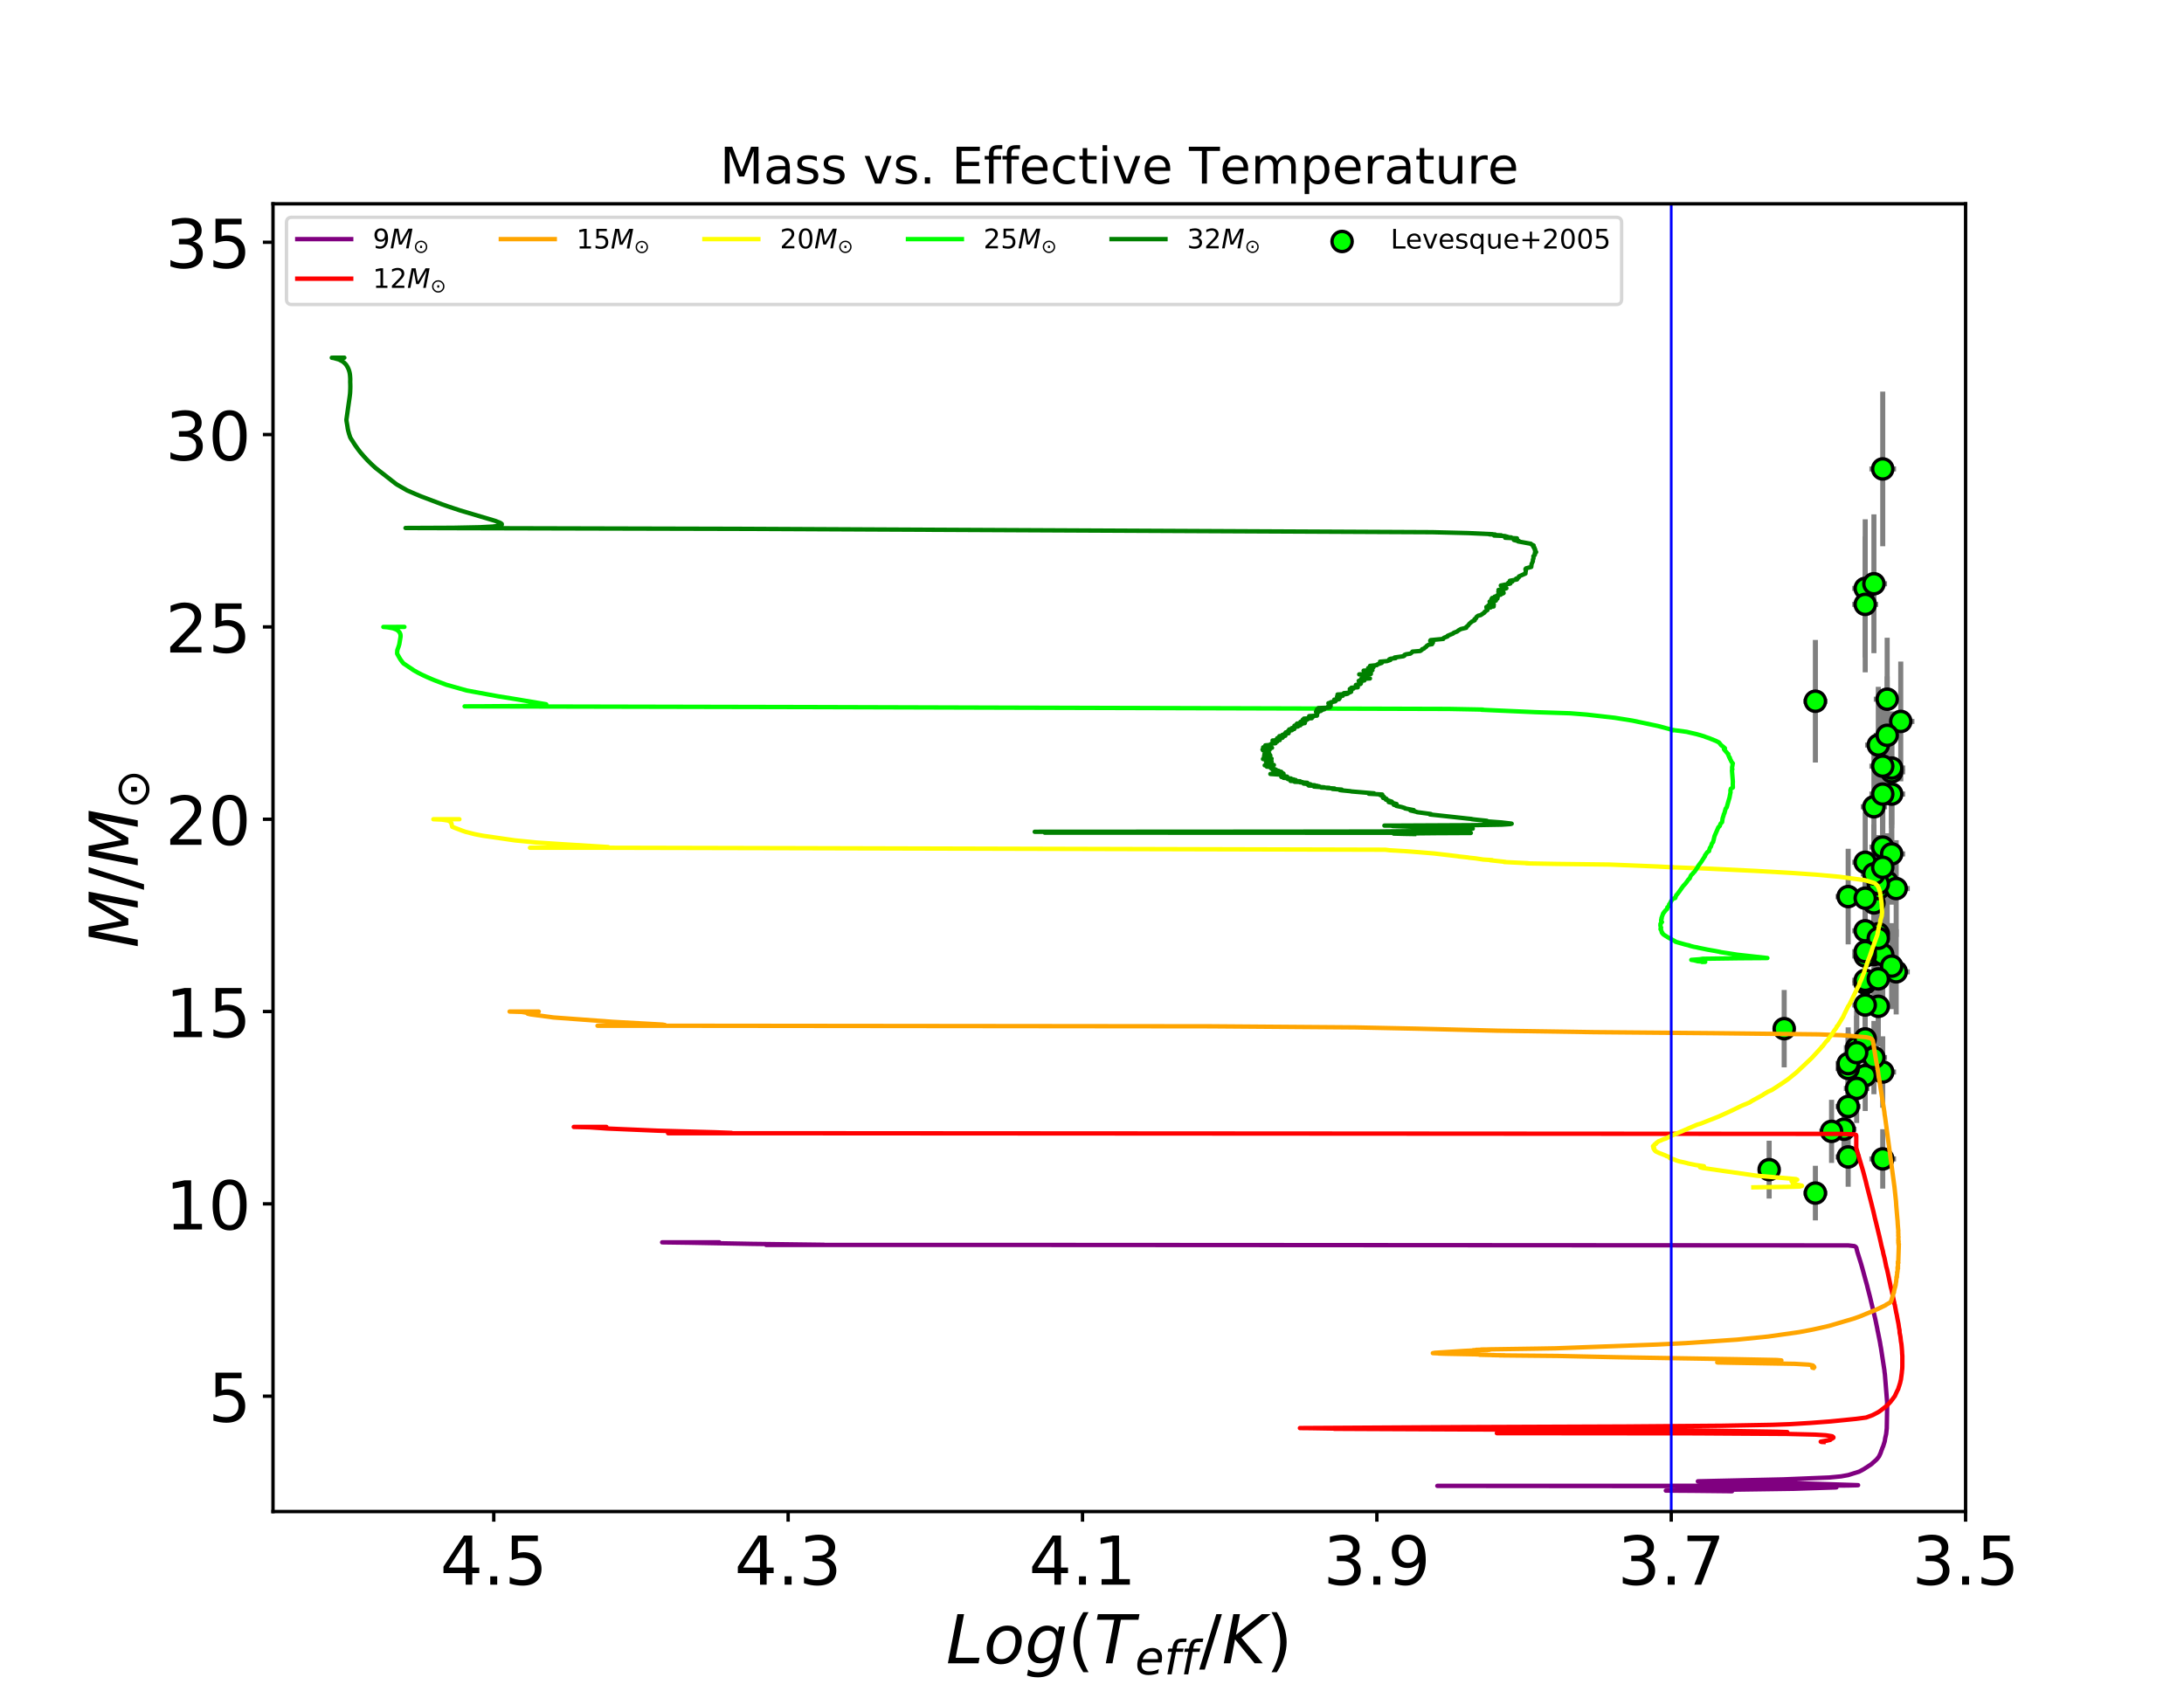 <?xml version="1.0" encoding="utf-8" standalone="no"?>
<!DOCTYPE svg PUBLIC "-//W3C//DTD SVG 1.1//EN"
  "http://www.w3.org/Graphics/SVG/1.1/DTD/svg11.dtd">
<!-- Created with matplotlib (http://matplotlib.org/) -->
<svg height="504pt" version="1.1" viewBox="0 0 648 504" width="648pt" xmlns="http://www.w3.org/2000/svg" xmlns:xlink="http://www.w3.org/1999/xlink">
 <defs>
  <style type="text/css">
*{stroke-linecap:butt;stroke-linejoin:round;}
  </style>
 </defs>
 <g id="figure_1">
  <g id="patch_1">
   <path d="M 0 504 
L 648 504 
L 648 0 
L 0 0 
z
" style="fill:#ffffff;"/>
  </g>
  <g id="axes_1">
   <g id="patch_2">
    <path d="M 81 448.56 
L 583.2 448.56 
L 583.2 60.48 
L 81 60.48 
z
" style="fill:#ffffff;"/>
   </g>
   <g id="LineCollection_1">
    <path clip-path="url(#p2bef9a6f21)" d="M 559.894 283.265 
L 552.1 283.265 
" style="fill:none;stroke:#808080;stroke-width:1.5;"/>
    <path clip-path="url(#p2bef9a6f21)" d="M 562.564 318.123 
L 554.662 318.123 
" style="fill:none;stroke:#808080;stroke-width:1.5;"/>
    <path clip-path="url(#p2bef9a6f21)" d="M 557.261 319.179 
L 549.572 319.179 
" style="fill:none;stroke:#808080;stroke-width:1.5;"/>
    <path clip-path="url(#p2bef9a6f21)" d="M 554.664 322.985 
L 547.078 322.985 
" style="fill:none;stroke:#808080;stroke-width:1.5;"/>
    <path clip-path="url(#p2bef9a6f21)" d="M 566.641 288.392 
L 558.571 288.392 
" style="fill:none;stroke:#808080;stroke-width:1.5;"/>
    <path clip-path="url(#p2bef9a6f21)" d="M 561.224 298.629 
L 553.377 298.629 
" style="fill:none;stroke:#808080;stroke-width:1.5;"/>
    <path clip-path="url(#p2bef9a6f21)" d="M 559.894 313.83 
L 552.1 313.83 
" style="fill:none;stroke:#808080;stroke-width:1.5;"/>
    <path clip-path="url(#p2bef9a6f21)" d="M 550.834 335.105 
L 543.396 335.105 
" style="fill:none;stroke:#808080;stroke-width:1.5;"/>
    <path clip-path="url(#p2bef9a6f21)" d="M 562.564 283.265 
L 554.662 283.265 
" style="fill:none;stroke:#808080;stroke-width:1.5;"/>
    <path clip-path="url(#p2bef9a6f21)" d="M 563.913 261.764 
L 555.956 261.764 
" style="fill:none;stroke:#808080;stroke-width:1.5;"/>
    <path clip-path="url(#p2bef9a6f21)" d="M 565.272 235.643 
L 557.259 235.643 
" style="fill:none;stroke:#808080;stroke-width:1.5;"/>
    <path clip-path="url(#p2bef9a6f21)" d="M 568.02 214.087 
L 559.892 214.087 
" style="fill:none;stroke:#808080;stroke-width:1.5;"/>
    <path clip-path="url(#p2bef9a6f21)" d="M 552.102 317.061 
L 544.616 317.061 
" style="fill:none;stroke:#808080;stroke-width:1.5;"/>
    <path clip-path="url(#p2bef9a6f21)" d="M 552.102 315.633 
L 544.616 315.633 
" style="fill:none;stroke:#808080;stroke-width:1.5;"/>
    <path clip-path="url(#p2bef9a6f21)" d="M 561.224 277.102 
L 553.377 277.102 
" style="fill:none;stroke:#808080;stroke-width:1.5;"/>
    <path clip-path="url(#p2bef9a6f21)" d="M 557.261 291.732 
L 549.572 291.732 
" style="fill:none;stroke:#808080;stroke-width:1.5;"/>
    <path clip-path="url(#p2bef9a6f21)" d="M 565.272 286.699 
L 557.259 286.699 
" style="fill:none;stroke:#808080;stroke-width:1.5;"/>
    <path clip-path="url(#p2bef9a6f21)" d="M 559.894 267.945 
L 552.1 267.945 
" style="fill:none;stroke:#808080;stroke-width:1.5;"/>
    <path clip-path="url(#p2bef9a6f21)" d="M 532.764 305.26 
L 525.991 305.26 
" style="fill:none;stroke:#808080;stroke-width:1.5;"/>
    <path clip-path="url(#p2bef9a6f21)" d="M 528.223 347.096 
L 521.607 347.096 
" style="fill:none;stroke:#808080;stroke-width:1.5;"/>
    <path clip-path="url(#p2bef9a6f21)" d="M 557.261 298.23 
L 549.572 298.23 
" style="fill:none;stroke:#808080;stroke-width:1.5;"/>
    <path clip-path="url(#p2bef9a6f21)" d="M 557.261 276.205 
L 549.572 276.205 
" style="fill:none;stroke:#808080;stroke-width:1.5;"/>
    <path clip-path="url(#p2bef9a6f21)" d="M 557.261 255.891 
L 549.572 255.891 
" style="fill:none;stroke:#808080;stroke-width:1.5;"/>
    <path clip-path="url(#p2bef9a6f21)" d="M 552.102 266.063 
L 544.616 266.063 
" style="fill:none;stroke:#808080;stroke-width:1.5;"/>
    <path clip-path="url(#p2bef9a6f21)" d="M 547.08 335.731 
L 539.785 335.731 
" style="fill:none;stroke:#808080;stroke-width:1.5;"/>
    <path clip-path="url(#p2bef9a6f21)" d="M 554.664 310.9 
L 547.078 310.9 
" style="fill:none;stroke:#808080;stroke-width:1.5;"/>
    <path clip-path="url(#p2bef9a6f21)" d="M 562.564 251.378 
L 554.662 251.378 
" style="fill:none;stroke:#808080;stroke-width:1.5;"/>
    <path clip-path="url(#p2bef9a6f21)" d="M 565.272 229.039 
L 557.259 229.039 
" style="fill:none;stroke:#808080;stroke-width:1.5;"/>
    <path clip-path="url(#p2bef9a6f21)" d="M 561.224 278.439 
L 553.377 278.439 
" style="fill:none;stroke:#808080;stroke-width:1.5;"/>
    <path clip-path="url(#p2bef9a6f21)" d="M 557.261 290.903 
L 549.572 290.903 
" style="fill:none;stroke:#808080;stroke-width:1.5;"/>
    <path clip-path="url(#p2bef9a6f21)" d="M 561.224 263.685 
L 553.377 263.685 
" style="fill:none;stroke:#808080;stroke-width:1.5;"/>
    <path clip-path="url(#p2bef9a6f21)" d="M 561.224 221.099 
L 553.377 221.099 
" style="fill:none;stroke:#808080;stroke-width:1.5;"/>
    <path clip-path="url(#p2bef9a6f21)" d="M 566.641 263.685 
L 558.571 263.685 
" style="fill:none;stroke:#808080;stroke-width:1.5;"/>
    <path clip-path="url(#p2bef9a6f21)" d="M 559.894 239.413 
L 552.1 239.413 
" style="fill:none;stroke:#808080;stroke-width:1.5;"/>
    <path clip-path="url(#p2bef9a6f21)" d="M 561.224 262.246 
L 553.377 262.246 
" style="fill:none;stroke:#808080;stroke-width:1.5;"/>
    <path clip-path="url(#p2bef9a6f21)" d="M 557.261 266.535 
L 549.572 266.535 
" style="fill:none;stroke:#808080;stroke-width:1.5;"/>
    <path clip-path="url(#p2bef9a6f21)" d="M 565.272 253.395 
L 557.259 253.395 
" style="fill:none;stroke:#808080;stroke-width:1.5;"/>
    <path clip-path="url(#p2bef9a6f21)" d="M 557.261 308.293 
L 549.572 308.293 
" style="fill:none;stroke:#808080;stroke-width:1.5;"/>
    <path clip-path="url(#p2bef9a6f21)" d="M 552.102 328.353 
L 544.616 328.353 
" style="fill:none;stroke:#808080;stroke-width:1.5;"/>
    <path clip-path="url(#p2bef9a6f21)" d="M 565.272 227.92 
L 557.259 227.92 
" style="fill:none;stroke:#808080;stroke-width:1.5;"/>
    <path clip-path="url(#p2bef9a6f21)" d="M 557.261 174.603 
L 549.572 174.603 
" style="fill:none;stroke:#808080;stroke-width:1.5;"/>
    <path clip-path="url(#p2bef9a6f21)" d="M 542.187 208.093 
L 535.075 208.093 
" style="fill:none;stroke:#808080;stroke-width:1.5;"/>
    <path clip-path="url(#p2bef9a6f21)" d="M 562.564 227.359 
L 554.662 227.359 
" style="fill:none;stroke:#808080;stroke-width:1.5;"/>
    <path clip-path="url(#p2bef9a6f21)" d="M 563.913 207.486 
L 555.956 207.486 
" style="fill:none;stroke:#808080;stroke-width:1.5;"/>
    <path clip-path="url(#p2bef9a6f21)" d="M 563.913 218.201 
L 555.956 218.201 
" style="fill:none;stroke:#808080;stroke-width:1.5;"/>
    <path clip-path="url(#p2bef9a6f21)" d="M 562.564 235.643 
L 554.662 235.643 
" style="fill:none;stroke:#808080;stroke-width:1.5;"/>
    <path clip-path="url(#p2bef9a6f21)" d="M 557.261 283.698 
L 549.572 283.698 
" style="fill:none;stroke:#808080;stroke-width:1.5;"/>
    <path clip-path="url(#p2bef9a6f21)" d="M 542.187 354.049 
L 535.075 354.049 
" style="fill:none;stroke:#808080;stroke-width:1.5;"/>
    <path clip-path="url(#p2bef9a6f21)" d="M 557.261 179.348 
L 549.572 179.348 
" style="fill:none;stroke:#808080;stroke-width:1.5;"/>
    <path clip-path="url(#p2bef9a6f21)" d="M 562.564 343.908 
L 554.662 343.908 
" style="fill:none;stroke:#808080;stroke-width:1.5;"/>
    <path clip-path="url(#p2bef9a6f21)" d="M 559.894 173.233 
L 552.1 173.233 
" style="fill:none;stroke:#808080;stroke-width:1.5;"/>
    <path clip-path="url(#p2bef9a6f21)" d="M 559.894 259.336 
L 552.1 259.336 
" style="fill:none;stroke:#808080;stroke-width:1.5;"/>
    <path clip-path="url(#p2bef9a6f21)" d="M 552.102 343.32 
L 544.616 343.32 
" style="fill:none;stroke:#808080;stroke-width:1.5;"/>
    <path clip-path="url(#p2bef9a6f21)" d="M 561.224 290.487 
L 553.377 290.487 
" style="fill:none;stroke:#808080;stroke-width:1.5;"/>
    <path clip-path="url(#p2bef9a6f21)" d="M 557.261 282.397 
L 549.572 282.397 
" style="fill:none;stroke:#808080;stroke-width:1.5;"/>
    <path clip-path="url(#p2bef9a6f21)" d="M 554.664 312.372 
L 547.078 312.372 
" style="fill:none;stroke:#808080;stroke-width:1.5;"/>
    <path clip-path="url(#p2bef9a6f21)" d="M 562.564 139.156 
L 554.662 139.156 
" style="fill:none;stroke:#808080;stroke-width:1.5;"/>
    <path clip-path="url(#p2bef9a6f21)" d="M 562.564 257.374 
L 554.662 257.374 
" style="fill:none;stroke:#808080;stroke-width:1.5;"/>
   </g>
   <g id="LineCollection_2">
    <path clip-path="url(#p2bef9a6f21)" d="M 555.997 296.26 
L 555.997 270.27 
" style="fill:none;stroke:#808080;stroke-width:1.5;"/>
    <path clip-path="url(#p2bef9a6f21)" d="M 558.613 328.711 
L 558.613 307.536 
" style="fill:none;stroke:#808080;stroke-width:1.5;"/>
    <path clip-path="url(#p2bef9a6f21)" d="M 553.417 329.693 
L 553.417 308.664 
" style="fill:none;stroke:#808080;stroke-width:1.5;"/>
    <path clip-path="url(#p2bef9a6f21)" d="M 550.871 333.237 
L 550.871 312.734 
" style="fill:none;stroke:#808080;stroke-width:1.5;"/>
    <path clip-path="url(#p2bef9a6f21)" d="M 562.606 301.033 
L 562.606 275.751 
" style="fill:none;stroke:#808080;stroke-width:1.5;"/>
    <path clip-path="url(#p2bef9a6f21)" d="M 557.3 310.562 
L 557.3 286.695 
" style="fill:none;stroke:#808080;stroke-width:1.5;"/>
    <path clip-path="url(#p2bef9a6f21)" d="M 555.997 324.713 
L 555.997 302.946 
" style="fill:none;stroke:#808080;stroke-width:1.5;"/>
    <path clip-path="url(#p2bef9a6f21)" d="M 547.115 344.519 
L 547.115 325.691 
" style="fill:none;stroke:#808080;stroke-width:1.5;"/>
    <path clip-path="url(#p2bef9a6f21)" d="M 558.613 296.26 
L 558.613 270.27 
" style="fill:none;stroke:#808080;stroke-width:1.5;"/>
    <path clip-path="url(#p2bef9a6f21)" d="M 559.935 276.244 
L 559.935 247.283 
" style="fill:none;stroke:#808080;stroke-width:1.5;"/>
    <path clip-path="url(#p2bef9a6f21)" d="M 561.265 251.928 
L 561.265 219.359 
" style="fill:none;stroke:#808080;stroke-width:1.5;"/>
    <path clip-path="url(#p2bef9a6f21)" d="M 563.956 231.861 
L 563.956 196.313 
" style="fill:none;stroke:#808080;stroke-width:1.5;"/>
    <path clip-path="url(#p2bef9a6f21)" d="M 548.359 327.722 
L 548.359 306.401 
" style="fill:none;stroke:#808080;stroke-width:1.5;"/>
    <path clip-path="url(#p2bef9a6f21)" d="M 548.359 326.392 
L 548.359 304.874 
" style="fill:none;stroke:#808080;stroke-width:1.5;"/>
    <path clip-path="url(#p2bef9a6f21)" d="M 557.3 290.523 
L 557.3 263.681 
" style="fill:none;stroke:#808080;stroke-width:1.5;"/>
    <path clip-path="url(#p2bef9a6f21)" d="M 553.417 304.142 
L 553.417 279.322 
" style="fill:none;stroke:#808080;stroke-width:1.5;"/>
    <path clip-path="url(#p2bef9a6f21)" d="M 561.265 299.457 
L 561.265 273.941 
" style="fill:none;stroke:#808080;stroke-width:1.5;"/>
    <path clip-path="url(#p2bef9a6f21)" d="M 555.997 281.999 
L 555.997 253.892 
" style="fill:none;stroke:#808080;stroke-width:1.5;"/>
    <path clip-path="url(#p2bef9a6f21)" d="M 529.378 316.736 
L 529.378 293.785 
" style="fill:none;stroke:#808080;stroke-width:1.5;"/>
    <path clip-path="url(#p2bef9a6f21)" d="M 524.915 355.682 
L 524.915 338.511 
" style="fill:none;stroke:#808080;stroke-width:1.5;"/>
    <path clip-path="url(#p2bef9a6f21)" d="M 553.417 310.192 
L 553.417 286.269 
" style="fill:none;stroke:#808080;stroke-width:1.5;"/>
    <path clip-path="url(#p2bef9a6f21)" d="M 553.417 289.688 
L 553.417 262.722 
" style="fill:none;stroke:#808080;stroke-width:1.5;"/>
    <path clip-path="url(#p2bef9a6f21)" d="M 553.417 270.777 
L 553.417 241.005 
" style="fill:none;stroke:#808080;stroke-width:1.5;"/>
    <path clip-path="url(#p2bef9a6f21)" d="M 548.359 280.246 
L 548.359 251.88 
" style="fill:none;stroke:#808080;stroke-width:1.5;"/>
    <path clip-path="url(#p2bef9a6f21)" d="M 543.432 345.102 
L 543.432 326.36 
" style="fill:none;stroke:#808080;stroke-width:1.5;"/>
    <path clip-path="url(#p2bef9a6f21)" d="M 550.871 321.986 
L 550.871 299.814 
" style="fill:none;stroke:#808080;stroke-width:1.5;"/>
    <path clip-path="url(#p2bef9a6f21)" d="M 558.613 266.576 
L 558.613 236.18 
" style="fill:none;stroke:#808080;stroke-width:1.5;"/>
    <path clip-path="url(#p2bef9a6f21)" d="M 561.265 245.78 
L 561.265 212.298 
" style="fill:none;stroke:#808080;stroke-width:1.5;"/>
    <path clip-path="url(#p2bef9a6f21)" d="M 557.3 291.768 
L 557.3 265.111 
" style="fill:none;stroke:#808080;stroke-width:1.5;"/>
    <path clip-path="url(#p2bef9a6f21)" d="M 553.417 303.37 
L 553.417 278.435 
" style="fill:none;stroke:#808080;stroke-width:1.5;"/>
    <path clip-path="url(#p2bef9a6f21)" d="M 557.3 278.033 
L 557.3 249.338 
" style="fill:none;stroke:#808080;stroke-width:1.5;"/>
    <path clip-path="url(#p2bef9a6f21)" d="M 557.3 238.388 
L 557.3 203.809 
" style="fill:none;stroke:#808080;stroke-width:1.5;"/>
    <path clip-path="url(#p2bef9a6f21)" d="M 562.606 278.033 
L 562.606 249.338 
" style="fill:none;stroke:#808080;stroke-width:1.5;"/>
    <path clip-path="url(#p2bef9a6f21)" d="M 555.997 255.437 
L 555.997 223.388 
" style="fill:none;stroke:#808080;stroke-width:1.5;"/>
    <path clip-path="url(#p2bef9a6f21)" d="M 557.3 276.693 
L 557.3 247.799 
" style="fill:none;stroke:#808080;stroke-width:1.5;"/>
    <path clip-path="url(#p2bef9a6f21)" d="M 553.417 280.686 
L 553.417 252.384 
" style="fill:none;stroke:#808080;stroke-width:1.5;"/>
    <path clip-path="url(#p2bef9a6f21)" d="M 561.265 268.454 
L 561.265 238.337 
" style="fill:none;stroke:#808080;stroke-width:1.5;"/>
    <path clip-path="url(#p2bef9a6f21)" d="M 553.417 319.559 
L 553.417 297.026 
" style="fill:none;stroke:#808080;stroke-width:1.5;"/>
    <path clip-path="url(#p2bef9a6f21)" d="M 548.359 338.234 
L 548.359 318.473 
" style="fill:none;stroke:#808080;stroke-width:1.5;"/>
    <path clip-path="url(#p2bef9a6f21)" d="M 561.265 244.738 
L 561.265 211.102 
" style="fill:none;stroke:#808080;stroke-width:1.5;"/>
    <path clip-path="url(#p2bef9a6f21)" d="M 553.417 195.104 
L 553.417 154.102 
" style="fill:none;stroke:#808080;stroke-width:1.5;"/>
    <path clip-path="url(#p2bef9a6f21)" d="M 538.631 226.281 
L 538.631 189.906 
" style="fill:none;stroke:#808080;stroke-width:1.5;"/>
    <path clip-path="url(#p2bef9a6f21)" d="M 558.613 244.216 
L 558.613 210.502 
" style="fill:none;stroke:#808080;stroke-width:1.5;"/>
    <path clip-path="url(#p2bef9a6f21)" d="M 559.935 225.716 
L 559.935 189.257 
" style="fill:none;stroke:#808080;stroke-width:1.5;"/>
    <path clip-path="url(#p2bef9a6f21)" d="M 559.935 235.69 
L 559.935 200.711 
" style="fill:none;stroke:#808080;stroke-width:1.5;"/>
    <path clip-path="url(#p2bef9a6f21)" d="M 558.613 251.928 
L 558.613 219.359 
" style="fill:none;stroke:#808080;stroke-width:1.5;"/>
    <path clip-path="url(#p2bef9a6f21)" d="M 553.417 296.663 
L 553.417 270.732 
" style="fill:none;stroke:#808080;stroke-width:1.5;"/>
    <path clip-path="url(#p2bef9a6f21)" d="M 538.631 362.155 
L 538.631 345.944 
" style="fill:none;stroke:#808080;stroke-width:1.5;"/>
    <path clip-path="url(#p2bef9a6f21)" d="M 553.417 199.522 
L 553.417 159.175 
" style="fill:none;stroke:#808080;stroke-width:1.5;"/>
    <path clip-path="url(#p2bef9a6f21)" d="M 558.613 352.714 
L 558.613 335.102 
" style="fill:none;stroke:#808080;stroke-width:1.5;"/>
    <path clip-path="url(#p2bef9a6f21)" d="M 555.997 193.829 
L 555.997 152.637 
" style="fill:none;stroke:#808080;stroke-width:1.5;"/>
    <path clip-path="url(#p2bef9a6f21)" d="M 555.997 273.984 
L 555.997 244.688 
" style="fill:none;stroke:#808080;stroke-width:1.5;"/>
    <path clip-path="url(#p2bef9a6f21)" d="M 548.359 352.166 
L 548.359 334.473 
" style="fill:none;stroke:#808080;stroke-width:1.5;"/>
    <path clip-path="url(#p2bef9a6f21)" d="M 557.3 302.983 
L 557.3 277.99 
" style="fill:none;stroke:#808080;stroke-width:1.5;"/>
    <path clip-path="url(#p2bef9a6f21)" d="M 553.417 295.452 
L 553.417 269.342 
" style="fill:none;stroke:#808080;stroke-width:1.5;"/>
    <path clip-path="url(#p2bef9a6f21)" d="M 550.871 323.356 
L 550.871 301.387 
" style="fill:none;stroke:#808080;stroke-width:1.5;"/>
    <path clip-path="url(#p2bef9a6f21)" d="M 558.613 162.105 
L 558.613 116.206 
" style="fill:none;stroke:#808080;stroke-width:1.5;"/>
    <path clip-path="url(#p2bef9a6f21)" d="M 558.613 272.158 
L 558.613 242.591 
" style="fill:none;stroke:#808080;stroke-width:1.5;"/>
   </g>
   <g id="line2d_1"/>
   <g id="PathCollection_1">
    <defs>
     <path d="M 0 3 
C 0.796 3 1.559 2.684 2.121 2.121 
C 2.684 1.559 3 0.796 3 0 
C 3 -0.796 2.684 -1.559 2.121 -2.121 
C 1.559 -2.684 0.796 -3 0 -3 
C -0.796 -3 -1.559 -2.684 -2.121 -2.121 
C -2.684 -1.559 -3 -0.796 -3 0 
C -3 0.796 -2.684 1.559 -2.121 2.121 
C -1.559 2.684 -0.796 3 0 3 
z
" id="m4cb733d399" style="stroke:#000000;"/>
    </defs>
    <g clip-path="url(#p2bef9a6f21)">
     <use style="fill:#00ff00;stroke:#000000;" x="555.997" xlink:href="#m4cb733d399" y="283.265"/>
     <use style="fill:#00ff00;stroke:#000000;" x="558.613" xlink:href="#m4cb733d399" y="318.123"/>
     <use style="fill:#00ff00;stroke:#000000;" x="553.417" xlink:href="#m4cb733d399" y="319.179"/>
     <use style="fill:#00ff00;stroke:#000000;" x="550.871" xlink:href="#m4cb733d399" y="322.985"/>
     <use style="fill:#00ff00;stroke:#000000;" x="562.606" xlink:href="#m4cb733d399" y="288.392"/>
     <use style="fill:#00ff00;stroke:#000000;" x="557.3" xlink:href="#m4cb733d399" y="298.629"/>
     <use style="fill:#00ff00;stroke:#000000;" x="555.997" xlink:href="#m4cb733d399" y="313.83"/>
     <use style="fill:#00ff00;stroke:#000000;" x="547.115" xlink:href="#m4cb733d399" y="335.105"/>
     <use style="fill:#00ff00;stroke:#000000;" x="558.613" xlink:href="#m4cb733d399" y="283.265"/>
     <use style="fill:#00ff00;stroke:#000000;" x="559.935" xlink:href="#m4cb733d399" y="261.764"/>
     <use style="fill:#00ff00;stroke:#000000;" x="561.265" xlink:href="#m4cb733d399" y="235.643"/>
     <use style="fill:#00ff00;stroke:#000000;" x="563.956" xlink:href="#m4cb733d399" y="214.087"/>
     <use style="fill:#00ff00;stroke:#000000;" x="548.359" xlink:href="#m4cb733d399" y="317.061"/>
     <use style="fill:#00ff00;stroke:#000000;" x="548.359" xlink:href="#m4cb733d399" y="315.633"/>
     <use style="fill:#00ff00;stroke:#000000;" x="557.3" xlink:href="#m4cb733d399" y="277.102"/>
     <use style="fill:#00ff00;stroke:#000000;" x="553.417" xlink:href="#m4cb733d399" y="291.732"/>
     <use style="fill:#00ff00;stroke:#000000;" x="561.265" xlink:href="#m4cb733d399" y="286.699"/>
     <use style="fill:#00ff00;stroke:#000000;" x="555.997" xlink:href="#m4cb733d399" y="267.945"/>
     <use style="fill:#00ff00;stroke:#000000;" x="529.378" xlink:href="#m4cb733d399" y="305.26"/>
     <use style="fill:#00ff00;stroke:#000000;" x="524.915" xlink:href="#m4cb733d399" y="347.096"/>
     <use style="fill:#00ff00;stroke:#000000;" x="553.417" xlink:href="#m4cb733d399" y="298.23"/>
     <use style="fill:#00ff00;stroke:#000000;" x="553.417" xlink:href="#m4cb733d399" y="276.205"/>
     <use style="fill:#00ff00;stroke:#000000;" x="553.417" xlink:href="#m4cb733d399" y="255.891"/>
     <use style="fill:#00ff00;stroke:#000000;" x="548.359" xlink:href="#m4cb733d399" y="266.063"/>
     <use style="fill:#00ff00;stroke:#000000;" x="543.432" xlink:href="#m4cb733d399" y="335.731"/>
     <use style="fill:#00ff00;stroke:#000000;" x="550.871" xlink:href="#m4cb733d399" y="310.9"/>
     <use style="fill:#00ff00;stroke:#000000;" x="558.613" xlink:href="#m4cb733d399" y="251.378"/>
     <use style="fill:#00ff00;stroke:#000000;" x="561.265" xlink:href="#m4cb733d399" y="229.039"/>
     <use style="fill:#00ff00;stroke:#000000;" x="557.3" xlink:href="#m4cb733d399" y="278.439"/>
     <use style="fill:#00ff00;stroke:#000000;" x="553.417" xlink:href="#m4cb733d399" y="290.903"/>
     <use style="fill:#00ff00;stroke:#000000;" x="557.3" xlink:href="#m4cb733d399" y="263.685"/>
     <use style="fill:#00ff00;stroke:#000000;" x="557.3" xlink:href="#m4cb733d399" y="221.099"/>
     <use style="fill:#00ff00;stroke:#000000;" x="562.606" xlink:href="#m4cb733d399" y="263.685"/>
     <use style="fill:#00ff00;stroke:#000000;" x="555.997" xlink:href="#m4cb733d399" y="239.413"/>
     <use style="fill:#00ff00;stroke:#000000;" x="557.3" xlink:href="#m4cb733d399" y="262.246"/>
     <use style="fill:#00ff00;stroke:#000000;" x="553.417" xlink:href="#m4cb733d399" y="266.535"/>
     <use style="fill:#00ff00;stroke:#000000;" x="561.265" xlink:href="#m4cb733d399" y="253.395"/>
     <use style="fill:#00ff00;stroke:#000000;" x="553.417" xlink:href="#m4cb733d399" y="308.293"/>
     <use style="fill:#00ff00;stroke:#000000;" x="548.359" xlink:href="#m4cb733d399" y="328.353"/>
     <use style="fill:#00ff00;stroke:#000000;" x="561.265" xlink:href="#m4cb733d399" y="227.92"/>
     <use style="fill:#00ff00;stroke:#000000;" x="553.417" xlink:href="#m4cb733d399" y="174.603"/>
     <use style="fill:#00ff00;stroke:#000000;" x="538.631" xlink:href="#m4cb733d399" y="208.093"/>
     <use style="fill:#00ff00;stroke:#000000;" x="558.613" xlink:href="#m4cb733d399" y="227.359"/>
     <use style="fill:#00ff00;stroke:#000000;" x="559.935" xlink:href="#m4cb733d399" y="207.486"/>
     <use style="fill:#00ff00;stroke:#000000;" x="559.935" xlink:href="#m4cb733d399" y="218.201"/>
     <use style="fill:#00ff00;stroke:#000000;" x="558.613" xlink:href="#m4cb733d399" y="235.643"/>
     <use style="fill:#00ff00;stroke:#000000;" x="553.417" xlink:href="#m4cb733d399" y="283.698"/>
     <use style="fill:#00ff00;stroke:#000000;" x="538.631" xlink:href="#m4cb733d399" y="354.049"/>
     <use style="fill:#00ff00;stroke:#000000;" x="553.417" xlink:href="#m4cb733d399" y="179.348"/>
     <use style="fill:#00ff00;stroke:#000000;" x="558.613" xlink:href="#m4cb733d399" y="343.908"/>
     <use style="fill:#00ff00;stroke:#000000;" x="555.997" xlink:href="#m4cb733d399" y="173.233"/>
     <use style="fill:#00ff00;stroke:#000000;" x="555.997" xlink:href="#m4cb733d399" y="259.336"/>
     <use style="fill:#00ff00;stroke:#000000;" x="548.359" xlink:href="#m4cb733d399" y="343.32"/>
     <use style="fill:#00ff00;stroke:#000000;" x="557.3" xlink:href="#m4cb733d399" y="290.487"/>
     <use style="fill:#00ff00;stroke:#000000;" x="553.417" xlink:href="#m4cb733d399" y="282.397"/>
     <use style="fill:#00ff00;stroke:#000000;" x="550.871" xlink:href="#m4cb733d399" y="312.372"/>
     <use style="fill:#00ff00;stroke:#000000;" x="558.613" xlink:href="#m4cb733d399" y="139.156"/>
     <use style="fill:#00ff00;stroke:#000000;" x="558.613" xlink:href="#m4cb733d399" y="257.374"/>
    </g>
   </g>
   <g id="matplotlib.axis_1">
    <g id="xtick_1">
     <g id="line2d_2">
      <defs>
       <path d="M 0 0 
L 0 3 
" id="m680cd2ebee" style="stroke:#000000;"/>
      </defs>
      <g>
       <use style="stroke:#000000;" x="146.504" xlink:href="#m680cd2ebee" y="448.56"/>
      </g>
     </g>
     <g id="text_1">
      <!-- 4.5 -->
      <defs>
       <path d="M 37.797 64.312 
L 12.891 25.391 
L 37.797 25.391 
z
M 35.203 72.906 
L 47.609 72.906 
L 47.609 25.391 
L 58.016 25.391 
L 58.016 17.188 
L 47.609 17.188 
L 47.609 0 
L 37.797 0 
L 37.797 17.188 
L 4.891 17.188 
L 4.891 26.703 
z
" id="DejaVuSans-34"/>
       <path d="M 10.688 12.406 
L 21 12.406 
L 21 0 
L 10.688 0 
z
" id="DejaVuSans-2e"/>
       <path d="M 10.797 72.906 
L 49.516 72.906 
L 49.516 64.594 
L 19.828 64.594 
L 19.828 46.734 
Q 21.969 47.469 24.109 47.828 
Q 26.266 48.188 28.422 48.188 
Q 40.625 48.188 47.75 41.5 
Q 54.891 34.812 54.891 23.391 
Q 54.891 11.625 47.562 5.094 
Q 40.234 -1.422 26.906 -1.422 
Q 22.312 -1.422 17.547 -0.641 
Q 12.797 0.141 7.719 1.703 
L 7.719 11.625 
Q 12.109 9.234 16.797 8.062 
Q 21.484 6.891 26.703 6.891 
Q 35.156 6.891 40.078 11.328 
Q 45.016 15.766 45.016 23.391 
Q 45.016 31 40.078 35.438 
Q 35.156 39.891 26.703 39.891 
Q 22.75 39.891 18.812 39.016 
Q 14.891 38.141 10.797 36.281 
z
" id="DejaVuSans-35"/>
      </defs>
      <g transform="translate(130.601 470.257)scale(0.2 -0.2)">
       <use xlink:href="#DejaVuSans-34"/>
       <use x="63.623" xlink:href="#DejaVuSans-2e"/>
       <use x="95.41" xlink:href="#DejaVuSans-35"/>
      </g>
     </g>
    </g>
    <g id="xtick_2">
     <g id="line2d_3">
      <g>
       <use style="stroke:#000000;" x="233.843" xlink:href="#m680cd2ebee" y="448.56"/>
      </g>
     </g>
     <g id="text_2">
      <!-- 4.3 -->
      <defs>
       <path d="M 40.578 39.312 
Q 47.656 37.797 51.625 33 
Q 55.609 28.219 55.609 21.188 
Q 55.609 10.406 48.188 4.484 
Q 40.766 -1.422 27.094 -1.422 
Q 22.516 -1.422 17.656 -0.516 
Q 12.797 0.391 7.625 2.203 
L 7.625 11.719 
Q 11.719 9.328 16.594 8.109 
Q 21.484 6.891 26.812 6.891 
Q 36.078 6.891 40.938 10.547 
Q 45.797 14.203 45.797 21.188 
Q 45.797 27.641 41.281 31.266 
Q 36.766 34.906 28.719 34.906 
L 20.219 34.906 
L 20.219 43.016 
L 29.109 43.016 
Q 36.375 43.016 40.234 45.922 
Q 44.094 48.828 44.094 54.297 
Q 44.094 59.906 40.109 62.906 
Q 36.141 65.922 28.719 65.922 
Q 24.656 65.922 20.016 65.031 
Q 15.375 64.156 9.812 62.312 
L 9.812 71.094 
Q 15.438 72.656 20.344 73.438 
Q 25.25 74.219 29.594 74.219 
Q 40.828 74.219 47.359 69.109 
Q 53.906 64.016 53.906 55.328 
Q 53.906 49.266 50.438 45.094 
Q 46.969 40.922 40.578 39.312 
z
" id="DejaVuSans-33"/>
      </defs>
      <g transform="translate(217.94 470.257)scale(0.2 -0.2)">
       <use xlink:href="#DejaVuSans-34"/>
       <use x="63.623" xlink:href="#DejaVuSans-2e"/>
       <use x="95.41" xlink:href="#DejaVuSans-33"/>
      </g>
     </g>
    </g>
    <g id="xtick_3">
     <g id="line2d_4">
      <g>
       <use style="stroke:#000000;" x="321.183" xlink:href="#m680cd2ebee" y="448.56"/>
      </g>
     </g>
     <g id="text_3">
      <!-- 4.1 -->
      <defs>
       <path d="M 12.406 8.297 
L 28.516 8.297 
L 28.516 63.922 
L 10.984 60.406 
L 10.984 69.391 
L 28.422 72.906 
L 38.281 72.906 
L 38.281 8.297 
L 54.391 8.297 
L 54.391 0 
L 12.406 0 
z
" id="DejaVuSans-31"/>
      </defs>
      <g transform="translate(305.279 470.257)scale(0.2 -0.2)">
       <use xlink:href="#DejaVuSans-34"/>
       <use x="63.623" xlink:href="#DejaVuSans-2e"/>
       <use x="95.41" xlink:href="#DejaVuSans-31"/>
      </g>
     </g>
    </g>
    <g id="xtick_4">
     <g id="line2d_5">
      <g>
       <use style="stroke:#000000;" x="408.522" xlink:href="#m680cd2ebee" y="448.56"/>
      </g>
     </g>
     <g id="text_4">
      <!-- 3.9 -->
      <defs>
       <path d="M 10.984 1.516 
L 10.984 10.5 
Q 14.703 8.734 18.5 7.812 
Q 22.312 6.891 25.984 6.891 
Q 35.75 6.891 40.891 13.453 
Q 46.047 20.016 46.781 33.406 
Q 43.953 29.203 39.594 26.953 
Q 35.25 24.703 29.984 24.703 
Q 19.047 24.703 12.672 31.312 
Q 6.297 37.938 6.297 49.422 
Q 6.297 60.641 12.938 67.422 
Q 19.578 74.219 30.609 74.219 
Q 43.266 74.219 49.922 64.516 
Q 56.594 54.828 56.594 36.375 
Q 56.594 19.141 48.406 8.859 
Q 40.234 -1.422 26.422 -1.422 
Q 22.703 -1.422 18.891 -0.688 
Q 15.094 0.047 10.984 1.516 
z
M 30.609 32.422 
Q 37.25 32.422 41.125 36.953 
Q 45.016 41.5 45.016 49.422 
Q 45.016 57.281 41.125 61.844 
Q 37.25 66.406 30.609 66.406 
Q 23.969 66.406 20.094 61.844 
Q 16.219 57.281 16.219 49.422 
Q 16.219 41.5 20.094 36.953 
Q 23.969 32.422 30.609 32.422 
z
" id="DejaVuSans-39"/>
      </defs>
      <g transform="translate(392.619 470.257)scale(0.2 -0.2)">
       <use xlink:href="#DejaVuSans-33"/>
       <use x="63.623" xlink:href="#DejaVuSans-2e"/>
       <use x="95.41" xlink:href="#DejaVuSans-39"/>
      </g>
     </g>
    </g>
    <g id="xtick_5">
     <g id="line2d_6">
      <g>
       <use style="stroke:#000000;" x="495.861" xlink:href="#m680cd2ebee" y="448.56"/>
      </g>
     </g>
     <g id="text_5">
      <!-- 3.7 -->
      <defs>
       <path d="M 8.203 72.906 
L 55.078 72.906 
L 55.078 68.703 
L 28.609 0 
L 18.312 0 
L 43.219 64.594 
L 8.203 64.594 
z
" id="DejaVuSans-37"/>
      </defs>
      <g transform="translate(479.958 470.257)scale(0.2 -0.2)">
       <use xlink:href="#DejaVuSans-33"/>
       <use x="63.623" xlink:href="#DejaVuSans-2e"/>
       <use x="95.41" xlink:href="#DejaVuSans-37"/>
      </g>
     </g>
    </g>
    <g id="xtick_6">
     <g id="line2d_7">
      <g>
       <use style="stroke:#000000;" x="583.2" xlink:href="#m680cd2ebee" y="448.56"/>
      </g>
     </g>
     <g id="text_6">
      <!-- 3.5 -->
      <g transform="translate(567.297 470.257)scale(0.2 -0.2)">
       <use xlink:href="#DejaVuSans-33"/>
       <use x="63.623" xlink:href="#DejaVuSans-2e"/>
       <use x="95.41" xlink:href="#DejaVuSans-35"/>
      </g>
     </g>
    </g>
    <g id="text_7">
     <!-- $Log(T_{eff}/K)$ -->
     <defs>
      <path d="M 16.797 72.906 
L 26.703 72.906 
L 14.203 8.203 
L 49.703 8.203 
L 48.094 0 
L 2.688 0 
z
" id="DejaVuSans-Oblique-4c"/>
      <path d="M 25.391 -1.422 
Q 15.766 -1.422 10.172 4.516 
Q 4.594 10.453 4.594 20.703 
Q 4.594 26.656 6.516 32.828 
Q 8.453 39.016 11.531 43.219 
Q 16.359 49.75 22.312 52.875 
Q 28.266 56 35.797 56 
Q 45.125 56 50.859 50.188 
Q 56.594 44.391 56.594 35.016 
Q 56.594 28.516 54.688 22.062 
Q 52.781 15.625 49.703 11.375 
Q 44.922 4.828 38.969 1.703 
Q 33.016 -1.422 25.391 -1.422 
z
M 13.922 21 
Q 13.922 13.578 17.016 9.891 
Q 20.125 6.203 26.422 6.203 
Q 35.453 6.203 41.375 14.078 
Q 47.312 21.969 47.312 34.078 
Q 47.312 41.156 44.141 44.766 
Q 40.969 48.391 34.812 48.391 
Q 29.734 48.391 25.781 46.016 
Q 21.828 43.656 18.703 38.812 
Q 16.406 35.203 15.156 30.562 
Q 13.922 25.922 13.922 21 
z
" id="DejaVuSans-Oblique-6f"/>
      <path d="M 59.625 54.688 
L 50.297 6.781 
Q 47.609 -7.125 40.016 -13.953 
Q 32.422 -20.797 19.578 -20.797 
Q 14.844 -20.797 10.781 -20.094 
Q 6.734 -19.391 3.219 -17.922 
L 4.891 -9.188 
Q 8.203 -11.328 11.906 -12.344 
Q 15.625 -13.375 19.828 -13.375 
Q 28.375 -13.375 33.859 -8.703 
Q 39.359 -4.047 41.109 4.688 
L 41.891 8.797 
Q 38.141 4.5 33.156 2.25 
Q 28.172 0 22.406 0 
Q 14.109 0 9.344 5.484 
Q 4.594 10.984 4.594 20.609 
Q 4.594 28.172 7.469 35.422 
Q 10.359 42.672 15.578 48.297 
Q 19.047 52 23.656 54 
Q 28.266 56 33.297 56 
Q 38.812 56 42.906 53.438 
Q 47.016 50.875 49.031 46.188 
L 50.594 54.688 
z
M 46.094 34.625 
Q 46.094 41.266 42.969 44.875 
Q 39.844 48.484 34.078 48.484 
Q 30.516 48.484 27.297 47.062 
Q 24.078 45.656 21.781 43.109 
Q 18.062 38.922 15.984 33.234 
Q 13.922 27.547 13.922 21.484 
Q 13.922 14.75 17.062 11.125 
Q 20.219 7.516 26.125 7.516 
Q 34.672 7.516 40.375 15.25 
Q 46.094 23 46.094 34.625 
z
" id="DejaVuSans-Oblique-67"/>
      <path d="M 31 75.875 
Q 24.469 64.656 21.281 53.656 
Q 18.109 42.672 18.109 31.391 
Q 18.109 20.125 21.312 9.062 
Q 24.516 -2 31 -13.188 
L 23.188 -13.188 
Q 15.875 -1.703 12.234 9.375 
Q 8.594 20.453 8.594 31.391 
Q 8.594 42.281 12.203 53.312 
Q 15.828 64.359 23.188 75.875 
z
" id="DejaVuSans-28"/>
      <path d="M 5.906 72.906 
L 67.578 72.906 
L 66.016 64.594 
L 39.984 64.594 
L 27.484 0 
L 17.578 0 
L 30.078 64.594 
L 4.297 64.594 
z
" id="DejaVuSans-Oblique-54"/>
      <path d="M 48.094 32.234 
Q 48.25 33.016 48.312 33.844 
Q 48.391 34.672 48.391 35.5 
Q 48.391 41.453 44.891 44.922 
Q 41.406 48.391 35.406 48.391 
Q 28.719 48.391 23.578 44.156 
Q 18.453 39.938 15.828 32.172 
z
M 55.906 25.203 
L 14.109 25.203 
Q 13.812 23.344 13.719 22.266 
Q 13.625 21.188 13.625 20.406 
Q 13.625 13.625 17.797 9.906 
Q 21.969 6.203 29.594 6.203 
Q 35.453 6.203 40.672 7.516 
Q 45.906 8.844 50.391 11.375 
L 48.688 2.484 
Q 43.844 0.531 38.688 -0.438 
Q 33.547 -1.422 28.219 -1.422 
Q 16.844 -1.422 10.719 4.016 
Q 4.594 9.469 4.594 19.484 
Q 4.594 28.031 7.641 35.375 
Q 10.688 42.719 16.609 48.484 
Q 20.406 52.094 25.656 54.047 
Q 30.906 56 36.812 56 
Q 46.094 56 51.578 50.438 
Q 57.078 44.875 57.078 35.5 
Q 57.078 33.25 56.781 30.688 
Q 56.5 28.125 55.906 25.203 
z
" id="DejaVuSans-Oblique-65"/>
      <path d="M 47.797 75.984 
L 46.391 68.5 
L 37.797 68.5 
Q 32.906 68.5 30.688 66.578 
Q 28.469 64.656 27.391 59.516 
L 26.422 54.688 
L 41.219 54.688 
L 39.891 47.703 
L 25.094 47.703 
L 15.828 0 
L 6.781 0 
L 16.109 47.703 
L 7.516 47.703 
L 8.797 54.688 
L 17.391 54.688 
L 18.109 58.5 
Q 19.969 68.172 24.625 72.078 
Q 29.297 75.984 39.312 75.984 
z
" id="DejaVuSans-Oblique-66"/>
      <path d="M 25.391 72.906 
L 33.688 72.906 
L 8.297 -9.281 
L 0 -9.281 
z
" id="DejaVuSans-2f"/>
      <path d="M 16.891 72.906 
L 26.812 72.906 
L 20.797 42.188 
L 59.078 72.906 
L 72.219 72.906 
L 28.906 38.094 
L 60.594 0 
L 48.578 0 
L 19.484 35.5 
L 12.594 0 
L 2.688 0 
z
" id="DejaVuSans-Oblique-4b"/>
      <path d="M 8.016 75.875 
L 15.828 75.875 
Q 23.141 64.359 26.781 53.312 
Q 30.422 42.281 30.422 31.391 
Q 30.422 20.453 26.781 9.375 
Q 23.141 -1.703 15.828 -13.188 
L 8.016 -13.188 
Q 14.5 -2 17.703 9.062 
Q 20.906 20.125 20.906 31.391 
Q 20.906 42.672 17.703 53.656 
Q 14.5 64.656 8.016 75.875 
z
" id="DejaVuSans-29"/>
     </defs>
     <g transform="translate(280.7 493.616)scale(0.2 -0.2)">
      <use transform="translate(0 0.125)" xlink:href="#DejaVuSans-Oblique-4c"/>
      <use transform="translate(55.713 0.125)" xlink:href="#DejaVuSans-Oblique-6f"/>
      <use transform="translate(116.895 0.125)" xlink:href="#DejaVuSans-Oblique-67"/>
      <use transform="translate(180.371 0.125)" xlink:href="#DejaVuSans-28"/>
      <use transform="translate(219.385 0.125)" xlink:href="#DejaVuSans-Oblique-54"/>
      <use transform="translate(280.469 -16.281)scale(0.7)" xlink:href="#DejaVuSans-Oblique-65"/>
      <use transform="translate(323.535 -16.281)scale(0.7)" xlink:href="#DejaVuSans-Oblique-66"/>
      <use transform="translate(348.179 -16.281)scale(0.7)" xlink:href="#DejaVuSans-Oblique-66"/>
      <use transform="translate(375.557 0.125)" xlink:href="#DejaVuSans-2f"/>
      <use transform="translate(409.248 0.125)" xlink:href="#DejaVuSans-Oblique-4b"/>
      <use transform="translate(474.824 0.125)" xlink:href="#DejaVuSans-29"/>
     </g>
    </g>
   </g>
   <g id="matplotlib.axis_2">
    <g id="ytick_1">
     <g id="line2d_8">
      <defs>
       <path d="M 0 0 
L -3 0 
" id="m4f0f59426d" style="stroke:#000000;"/>
      </defs>
      <g>
       <use style="stroke:#000000;" x="81" xlink:href="#m4f0f59426d" y="414.318"/>
      </g>
     </g>
     <g id="text_8">
      <!-- 5 -->
      <g transform="translate(61.775 421.916)scale(0.2 -0.2)">
       <use xlink:href="#DejaVuSans-35"/>
      </g>
     </g>
    </g>
    <g id="ytick_2">
     <g id="line2d_9">
      <g>
       <use style="stroke:#000000;" x="81" xlink:href="#m4f0f59426d" y="357.247"/>
      </g>
     </g>
     <g id="text_9">
      <!-- 10 -->
      <defs>
       <path d="M 31.781 66.406 
Q 24.172 66.406 20.328 58.906 
Q 16.5 51.422 16.5 36.375 
Q 16.5 21.391 20.328 13.891 
Q 24.172 6.391 31.781 6.391 
Q 39.453 6.391 43.281 13.891 
Q 47.125 21.391 47.125 36.375 
Q 47.125 51.422 43.281 58.906 
Q 39.453 66.406 31.781 66.406 
z
M 31.781 74.219 
Q 44.047 74.219 50.516 64.516 
Q 56.984 54.828 56.984 36.375 
Q 56.984 17.969 50.516 8.266 
Q 44.047 -1.422 31.781 -1.422 
Q 19.531 -1.422 13.062 8.266 
Q 6.594 17.969 6.594 36.375 
Q 6.594 54.828 13.062 64.516 
Q 19.531 74.219 31.781 74.219 
z
" id="DejaVuSans-30"/>
      </defs>
      <g transform="translate(49.05 364.845)scale(0.2 -0.2)">
       <use xlink:href="#DejaVuSans-31"/>
       <use x="63.623" xlink:href="#DejaVuSans-30"/>
      </g>
     </g>
    </g>
    <g id="ytick_3">
     <g id="line2d_10">
      <g>
       <use style="stroke:#000000;" x="81" xlink:href="#m4f0f59426d" y="300.176"/>
      </g>
     </g>
     <g id="text_10">
      <!-- 15 -->
      <g transform="translate(49.05 307.775)scale(0.2 -0.2)">
       <use xlink:href="#DejaVuSans-31"/>
       <use x="63.623" xlink:href="#DejaVuSans-35"/>
      </g>
     </g>
    </g>
    <g id="ytick_4">
     <g id="line2d_11">
      <g>
       <use style="stroke:#000000;" x="81" xlink:href="#m4f0f59426d" y="243.106"/>
      </g>
     </g>
     <g id="text_11">
      <!-- 20 -->
      <defs>
       <path d="M 19.188 8.297 
L 53.609 8.297 
L 53.609 0 
L 7.328 0 
L 7.328 8.297 
Q 12.938 14.109 22.625 23.891 
Q 32.328 33.688 34.812 36.531 
Q 39.547 41.844 41.422 45.531 
Q 43.312 49.219 43.312 52.781 
Q 43.312 58.594 39.234 62.25 
Q 35.156 65.922 28.609 65.922 
Q 23.969 65.922 18.812 64.312 
Q 13.672 62.703 7.812 59.422 
L 7.812 69.391 
Q 13.766 71.781 18.938 73 
Q 24.125 74.219 28.422 74.219 
Q 39.75 74.219 46.484 68.547 
Q 53.219 62.891 53.219 53.422 
Q 53.219 48.922 51.531 44.891 
Q 49.859 40.875 45.406 35.406 
Q 44.188 33.984 37.641 27.219 
Q 31.109 20.453 19.188 8.297 
z
" id="DejaVuSans-32"/>
      </defs>
      <g transform="translate(49.05 250.704)scale(0.2 -0.2)">
       <use xlink:href="#DejaVuSans-32"/>
       <use x="63.623" xlink:href="#DejaVuSans-30"/>
      </g>
     </g>
    </g>
    <g id="ytick_5">
     <g id="line2d_12">
      <g>
       <use style="stroke:#000000;" x="81" xlink:href="#m4f0f59426d" y="186.035"/>
      </g>
     </g>
     <g id="text_12">
      <!-- 25 -->
      <g transform="translate(49.05 193.634)scale(0.2 -0.2)">
       <use xlink:href="#DejaVuSans-32"/>
       <use x="63.623" xlink:href="#DejaVuSans-35"/>
      </g>
     </g>
    </g>
    <g id="ytick_6">
     <g id="line2d_13">
      <g>
       <use style="stroke:#000000;" x="81" xlink:href="#m4f0f59426d" y="128.965"/>
      </g>
     </g>
     <g id="text_13">
      <!-- 30 -->
      <g transform="translate(49.05 136.563)scale(0.2 -0.2)">
       <use xlink:href="#DejaVuSans-33"/>
       <use x="63.623" xlink:href="#DejaVuSans-30"/>
      </g>
     </g>
    </g>
    <g id="ytick_7">
     <g id="line2d_14">
      <g>
       <use style="stroke:#000000;" x="81" xlink:href="#m4f0f59426d" y="71.894"/>
      </g>
     </g>
     <g id="text_14">
      <!-- 35 -->
      <g transform="translate(49.05 79.493)scale(0.2 -0.2)">
       <use xlink:href="#DejaVuSans-33"/>
       <use x="63.623" xlink:href="#DejaVuSans-35"/>
      </g>
     </g>
    </g>
    <g id="text_15">
     <!-- $M/M_{\odot}$ -->
     <defs>
      <path d="M 16.891 72.906 
L 31.688 72.906 
L 40.188 23.781 
L 68.406 72.906 
L 83.594 72.906 
L 69.391 0 
L 59.812 0 
L 72.219 63.922 
L 43.609 14.016 
L 33.984 14.016 
L 24.703 64.109 
L 12.312 0 
L 2.688 0 
z
" id="DejaVuSans-Oblique-4d"/>
      <path d="M 36.719 37.547 
L 47.078 37.547 
L 47.078 25.141 
L 36.719 25.141 
z
M 51.656 55.031 
Q 47.125 56.938 41.891 56.938 
Q 36.672 56.938 32.125 55.031 
Q 27.641 53.125 23.922 49.422 
Q 20.172 45.656 18.312 41.156 
Q 16.453 36.672 16.453 31.344 
Q 16.453 26.172 18.312 21.672 
Q 20.172 17.188 23.922 13.422 
Q 27.641 9.719 32.125 7.812 
Q 36.672 5.906 41.891 5.906 
Q 47.125 5.906 51.656 7.812 
Q 56.156 9.719 59.859 13.422 
Q 63.625 17.188 65.469 21.672 
Q 67.328 26.172 67.328 31.344 
Q 67.328 36.672 65.469 41.156 
Q 63.625 45.656 59.859 49.422 
Q 56.156 53.125 51.656 55.031 
z
M 23.531 59.375 
Q 35.156 64.266 41.891 64.266 
Q 48.641 64.266 54.438 61.812 
Q 60.25 59.375 65.047 54.594 
Q 69.875 49.75 72.266 43.953 
Q 74.656 38.188 74.656 31.344 
Q 74.656 24.656 72.266 18.844 
Q 69.875 13.094 65.047 8.25 
Q 60.25 3.469 54.438 1.016 
Q 48.641 -1.422 41.891 -1.422 
Q 35.156 -1.422 29.344 1.016 
Q 23.531 3.469 18.75 8.25 
Q 13.922 13.094 11.531 18.844 
Q 9.125 24.656 9.125 31.344 
Q 9.125 38.188 11.531 43.953 
Q 13.922 49.75 18.75 54.594 
Q 23.531 59.375 35.156 64.266 
z
" id="DejaVuSans-2299"/>
     </defs>
     <g transform="translate(40.891 281.32)rotate(-90)scale(0.2 -0.2)">
      <use transform="translate(0 0.094)" xlink:href="#DejaVuSans-Oblique-4d"/>
      <use transform="translate(86.279 0.094)" xlink:href="#DejaVuSans-2f"/>
      <use transform="translate(119.971 0.094)" xlink:href="#DejaVuSans-Oblique-4d"/>
      <use transform="translate(206.25 -16.312)scale(0.7)" xlink:href="#DejaVuSans-2299"/>
     </g>
    </g>
   </g>
   <g id="line2d_15">
    <path clip-path="url(#p2bef9a6f21)" d="M 207.734 368.661 
L 213.433 368.661 
L 196.466 368.662 
L 204.536 368.772 
L 223.184 369.119 
L 244.465 369.392 
L 239.274 369.423 
L 227.309 369.433 
L 307.735 369.442 
L 548.385 369.577 
L 550.189 369.777 
L 550.544 369.973 
L 550.788 370.288 
L 550.903 370.825 
L 551.086 371.515 
L 552.162 374.955 
L 552.515 376.177 
L 553.612 380.193 
L 553.965 381.461 
L 554.143 382.21 
L 554.794 384.715 
L 554.957 385.404 
L 556.359 391.231 
L 556.432 391.573 
L 557.026 394.444 
L 557.069 394.789 
L 557.186 395.268 
L 557.773 398.21 
L 557.879 398.822 
L 557.927 399.186 
L 558.091 400.03 
L 559.121 406.727 
L 559.132 406.978 
L 559.253 407.856 
L 559.947 416.455 
L 559.869 416.574 
L 559.96 416.822 
L 559.916 417.424 
L 559.922 417.662 
L 559.811 423.847 
L 559.677 425.102 
L 559.625 425.557 
L 559.341 426.822 
L 559.204 427.706 
L 558.746 429.175 
L 558.475 429.769 
L 558.433 429.969 
L 558.214 430.468 
L 558.093 430.86 
L 557.952 431.24 
L 557.534 432.154 
L 557.191 432.618 
L 556.77 433.131 
L 555.189 434.538 
L 554.471 435.011 
L 552.893 436.028 
L 551.599 436.717 
L 548.352 437.735 
L 546.243 438.117 
L 542.764 438.449 
L 529.045 439.01 
L 503.764 439.583 
L 504.149 439.604 
L 519.982 439.872 
L 534.214 440.176 
L 551.3 440.721 
L 551.303 440.725 
L 551.1 440.751 
L 548.128 440.824 
L 535.444 440.902 
L 463.508 440.932 
L 426.461 440.936 
L 537.101 441.038 
L 543.789 441.23 
L 544.88 441.366 
L 544.489 441.4 
L 532.209 441.797 
L 494.256 442.341 
L 502.473 442.396 
L 513.901 442.519 
L 513.863 442.52 
" style="fill:none;stroke:#800080;stroke-linecap:square;stroke-width:1.3;"/>
   </g>
   <g id="line2d_16">
    <path clip-path="url(#p2bef9a6f21)" d="M 171.996 334.419 
L 179.918 334.419 
L 170.244 334.42 
L 174.878 334.53 
L 180.219 334.898 
L 195.267 335.536 
L 212.142 336 
L 217.057 336.192 
L 216.535 336.224 
L 210.61 336.274 
L 198.227 336.29 
L 241.723 336.3 
L 546.091 336.482 
L 550.315 336.628 
L 550.689 336.782 
L 550.76 337.043 
L 550.757 340.594 
L 551.035 341.643 
L 552.748 347.387 
L 553.069 348.584 
L 553.598 350.6 
L 553.936 352.018 
L 554.918 355.828 
L 555.297 357.314 
L 555.889 359.704 
L 556.289 361.481 
L 556.567 362.561 
L 557.64 367.007 
L 557.788 367.662 
L 558.049 368.79 
L 558.191 369.49 
L 558.673 371.345 
L 558.793 372.026 
L 559.161 373.425 
L 559.665 375.902 
L 559.866 376.594 
L 560.181 378.014 
L 560.476 379.41 
L 561.012 381.984 
L 561.208 382.681 
L 561.982 386.363 
L 562.068 386.591 
L 562.033 386.816 
L 562.206 387.255 
L 562.274 387.686 
L 562.527 389.012 
L 562.601 389.454 
L 562.76 390.102 
L 562.99 391.402 
L 563.287 392.879 
L 563.431 393.918 
L 563.593 394.729 
L 563.623 395.508 
L 563.715 395.909 
L 563.866 396.692 
L 563.999 397.964 
L 564.154 398.85 
L 564.226 399.571 
L 564.349 401.097 
L 564.363 401.603 
L 564.434 402.413 
L 564.433 403.191 
L 564.43 404.781 
L 564.425 405.605 
L 564.391 406.259 
L 564.298 407.013 
L 564.273 407.387 
L 564.011 409.362 
L 563.908 409.776 
L 563.747 410.483 
L 563.611 410.881 
L 563.562 411.085 
L 563.335 411.739 
L 563.222 412.166 
L 563.081 412.43 
L 562.912 412.756 
L 562.203 414.288 
L 561.785 414.852 
L 561.36 415.424 
L 561.117 415.675 
L 561.08 415.798 
L 560.701 416.223 
L 559.792 417.194 
L 557.659 418.825 
L 557.099 419.163 
L 555.623 419.931 
L 553.688 420.655 
L 550.745 421.045 
L 543.214 421.8 
L 537.267 422.251 
L 531.116 422.625 
L 525.881 422.816 
L 510.943 423.086 
L 482.312 423.312 
L 432.803 423.503 
L 385.686 423.783 
L 388.971 423.814 
L 398.393 423.975 
L 395.872 424.002 
L 404.151 424.043 
L 503.027 424.488 
L 525.671 424.849 
L 527.309 424.878 
L 530.293 424.973 
L 529.466 425.032 
L 519.999 425.15 
L 474.789 425.274 
L 444.125 425.294 
L 503.255 425.346 
L 530.182 425.518 
L 538.573 425.724 
L 541.649 425.91 
L 543.502 426.184 
L 543.459 426.187 
L 543.37 426.194 
L 543.668 426.236 
L 543.662 426.287 
L 543.756 426.335 
L 543.934 426.461 
L 543.735 426.35 
L 543.861 426.469 
L 543.986 426.541 
L 543.827 426.571 
L 543.807 426.575 
L 543.951 426.649 
L 543.976 426.653 
L 543.819 426.68 
L 543.824 426.739 
L 543.855 426.749 
L 543.581 426.878 
L 543.621 426.91 
L 543.371 426.997 
L 543.047 427.172 
L 543.137 427.221 
L 543 427.28 
L 540.214 427.815 
L 543.04 427.295 
L 540.41 427.885 
L 540.41 427.897 
L 540.514 427.909 
L 540.511 427.91 
L 541.057 427.929 
L 541.057 427.929 
" style="fill:none;stroke:#ff0000;stroke-linecap:square;stroke-width:1.3;"/>
   </g>
   <g id="line2d_17">
    <path clip-path="url(#p2bef9a6f21)" d="M 153.295 300.176 
L 159.842 300.177 
L 151.202 300.178 
L 154.751 300.287 
L 156.108 300.497 
L 156.509 300.725 
L 156.57 300.819 
L 157.425 301.02 
L 164.071 301.916 
L 164.324 301.942 
L 181.596 303.213 
L 196.574 304.049 
L 197.309 304.173 
L 197.203 304.209 
L 196.049 304.28 
L 190.318 304.355 
L 177.285 304.386 
L 202.958 304.397 
L 359.162 304.559 
L 401.973 304.883 
L 420.406 305.259 
L 444.324 305.86 
L 472.998 306.293 
L 508.837 306.602 
L 539.624 306.953 
L 546.481 307.211 
L 553.61 307.784 
L 554.854 308.059 
L 555.427 308.392 
L 555.677 308.821 
L 556.737 315.247 
L 556.961 316.417 
L 557.272 318.396 
L 557.416 319.556 
L 557.642 320.729 
L 557.86 322.157 
L 559.095 329.956 
L 559.186 330.84 
L 559.297 331.419 
L 561.914 350.906 
L 562.088 352.193 
L 562.545 356.495 
L 562.622 357.723 
L 562.957 361.684 
L 563.014 362.229 
L 563.066 363.235 
L 563.188 364.742 
L 563.24 365.218 
L 563.209 365.548 
L 563.252 366.24 
L 563.219 366.739 
L 563.305 367.047 
L 563.233 367.802 
L 563.319 368.083 
L 563.206 368.222 
L 563.35 368.494 
L 563.226 368.767 
L 563.326 368.913 
L 563.286 369.061 
L 563.415 369.208 
L 563.308 369.353 
L 563.385 369.637 
L 563.228 374.322 
L 563.097 374.455 
L 563.266 374.716 
L 563.095 374.835 
L 563.138 375.212 
L 563.153 375.819 
L 563.034 375.942 
L 563.144 376.186 
L 563 376.302 
L 563.151 376.425 
L 563.023 376.546 
L 563.036 376.773 
L 562.978 377.475 
L 562.862 377.583 
L 562.924 377.903 
L 562.878 378.122 
L 562.837 378.333 
L 562.784 378.537 
L 562.848 378.637 
L 562.801 378.84 
L 562.839 378.939 
L 562.676 379.033 
L 562.769 379.132 
L 562.707 379.333 
L 562.634 379.712 
L 562.614 380.188 
L 562.442 381.145 
L 562.462 381.249 
L 562.34 381.352 
L 562.349 381.546 
L 562.381 381.64 
L 562.267 381.823 
L 562.308 381.911 
L 562.233 382.099 
L 562.069 382.74 
L 561.919 383.418 
L 561.958 383.496 
L 561.854 383.649 
L 561.053 386.253 
L 560.699 386.587 
L 559.588 387.189 
L 559.527 387.292 
L 558.3 387.888 
L 556.958 388.523 
L 551.844 390.647 
L 549.932 391.32 
L 542.723 393.449 
L 540.166 394.04 
L 539.308 394.235 
L 537.239 394.669 
L 533.777 395.319 
L 524.631 396.617 
L 515.397 397.537 
L 500.222 398.568 
L 491.73 398.988 
L 461.511 400.118 
L 456.181 400.209 
L 441.707 400.423 
L 442.198 400.436 
L 439.446 400.472 
L 441.154 400.489 
L 437.937 400.571 
L 441.918 400.561 
L 438.574 400.614 
L 439.154 400.62 
L 437.077 400.673 
L 437.456 400.706 
L 437.745 400.729 
L 434.569 400.877 
L 425.57 401.455 
L 425.862 401.495 
L 425.13 401.546 
L 427.617 401.647 
L 426.88 401.656 
L 429.032 401.733 
L 437.868 401.901 
L 437.789 401.908 
L 441.271 402.016 
L 440.99 402.028 
L 439.004 402.033 
L 443.435 402.13 
L 442.727 402.145 
L 446.426 402.19 
L 445.14 402.203 
L 444.913 402.214 
L 462.164 402.379 
L 479.472 402.751 
L 491.948 402.968 
L 515.569 403.352 
L 515.517 403.356 
L 516.219 403.365 
L 527.153 403.581 
L 528.539 403.701 
L 528.495 403.73 
L 527.665 403.801 
L 521.094 403.984 
L 509.555 404.269 
L 509.506 404.282 
L 509.712 404.317 
L 514.775 404.417 
L 532.536 404.716 
L 536.671 404.962 
L 536.664 404.965 
L 536.815 404.986 
L 537.805 405.191 
L 537.697 405.205 
L 537.911 405.224 
L 537.902 405.293 
L 538.06 405.371 
L 538.05 405.425 
L 538.025 405.481 
L 538.258 405.577 
L 538.04 405.613 
L 538.274 405.659 
L 538.221 405.684 
L 538.317 405.753 
L 538.201 405.701 
L 538.199 405.772 
L 537.732 405.863 
L 537.935 405.905 
" style="fill:none;stroke:#ffa500;stroke-linecap:square;stroke-width:1.3;"/>
   </g>
   <g id="line2d_18">
    <path clip-path="url(#p2bef9a6f21)" d="M 135.904 243.106 
L 136.306 243.106 
L 128.581 243.109 
L 131.069 243.216 
L 132.814 243.475 
L 133.466 243.721 
L 133.952 244.33 
L 133.947 244.466 
L 133.949 244.468 
L 134.168 245.356 
L 135.069 245.709 
L 137.239 246.539 
L 138.159 246.856 
L 140.849 247.54 
L 142.761 247.913 
L 143.325 248.019 
L 152.855 249.392 
L 159.083 250.015 
L 166.397 250.493 
L 180.45 251.36 
L 179.872 251.422 
L 175.708 251.503 
L 157.244 251.563 
L 179.825 251.576 
L 235.992 251.702 
L 410.996 252.156 
L 412.345 252.32 
L 417.381 252.617 
L 420.9 252.885 
L 425.503 253.267 
L 432.573 254.1 
L 432.783 254.153 
L 435.635 254.462 
L 435.773 254.512 
L 437.758 254.718 
L 440.133 255.078 
L 442.722 255.229 
L 442.119 255.274 
L 442.517 255.32 
L 446.588 255.761 
L 446.314 255.81 
L 453.315 256.154 
L 452.807 256.188 
L 453.611 256.224 
L 461.806 256.37 
L 477.584 256.558 
L 491.995 257.146 
L 495.925 257.362 
L 495.925 257.362 
" style="fill:none;stroke:#ffff00;stroke-linecap:square;stroke-width:1.3;"/>
   </g>
   <g id="line2d_19">
    <path clip-path="url(#p2bef9a6f21)" d="M 496.442 257.378 
L 506.048 257.734 
L 520.723 258.433 
L 531.54 259.045 
L 538.686 259.546 
L 545.713 260.177 
L 553.387 261.21 
L 556.21 262.066 
L 556.702 262.461 
L 557.042 262.821 
L 557.235 263.178 
L 557.374 263.425 
L 557.792 264.689 
L 558.045 266.327 
L 558.291 268.278 
L 558.42 270.74 
L 558.332 271.751 
L 558.212 272.161 
L 557.942 273.04 
L 557.874 273.49 
L 557.78 274.145 
L 557.597 274.576 
L 557.446 275.255 
L 557.066 277.02 
L 557.071 277.233 
L 556.923 277.66 
L 555.885 280.567 
L 555.703 281.015 
L 554.629 284.14 
L 554.029 285.67 
L 553.909 286.11 
L 553.571 287.13 
L 553.349 287.538 
L 553.202 288.178 
L 553.06 288.593 
L 552.135 290.962 
L 551.903 291.374 
L 551.607 292.18 
L 551.492 292.579 
L 551.109 293.178 
L 550.813 293.821 
L 550.315 294.836 
L 549.462 296.613 
L 549.145 297.262 
L 548.747 298.073 
L 548.331 298.674 
L 547.212 300.97 
L 546.819 301.851 
L 546.465 302.378 
L 545.276 304.357 
L 545.018 304.548 
L 544.981 304.743 
L 544.764 305.114 
L 544.247 305.81 
L 543.786 306.512 
L 543.475 307.026 
L 542.518 308.249 
L 542.35 308.6 
L 541.805 309.114 
L 541.403 309.621 
L 540.808 310.447 
L 540.53 310.609 
L 540.499 310.766 
L 540.057 311.241 
L 537.498 314.012 
L 533.001 318.25 
L 530.485 320.289 
L 528.882 321.393 
L 525.766 323.429 
L 524.509 323.993 
L 524.104 324.257 
L 523.249 324.749 
L 523.119 324.866 
L 522.498 325.227 
L 519.998 326.59 
L 519.059 327.177 
L 516.804 328.105 
L 513.56 329.682 
L 510.308 331.166 
L 509.932 331.335 
L 504.519 333.468 
L 503.563 333.737 
L 495.678 337.139 
L 495.108 337.442 
L 494.563 337.697 
L 494.388 337.821 
L 493.599 338.064 
L 493.098 338.27 
L 492.729 338.456 
L 492.029 338.703 
L 491.811 338.936 
L 491.432 339.152 
L 491.289 339.315 
L 491.345 339.42 
L 490.894 339.633 
L 490.791 339.894 
L 490.537 340.045 
L 490.444 340.145 
L 490.574 340.196 
L 490.463 340.246 
L 490.775 340.585 
L 490.602 340.631 
L 490.675 340.68 
L 490.687 340.73 
L 490.577 340.782 
L 490.684 340.834 
L 490.84 340.984 
L 490.809 341.181 
L 491.034 341.327 
L 490.998 341.422 
L 491.238 341.661 
L 492.329 342.179 
L 492.925 342.396 
L 493.668 342.702 
L 493.909 342.781 
L 494.337 342.973 
L 494.381 343.048 
L 495.509 343.387 
L 495.285 343.46 
L 495.433 343.675 
L 496.802 344.104 
L 497.162 344.272 
L 497.192 344.31 
L 498.335 344.664 
L 499.746 344.961 
L 500.643 345.177 
L 500.785 345.241 
L 502.55 345.601 
L 502.907 345.684 
L 505.575 346.082 
L 505.5 346.106 
L 504.388 346.317 
L 504.42 346.387 
L 505.313 346.617 
L 521.162 348.89 
L 532.858 349.891 
L 532.834 349.905 
L 532.994 349.958 
L 533.253 350.068 
L 533.09 350.104 
L 533.11 350.131 
L 533.055 350.18 
L 532.442 350.339 
L 531.566 350.51 
L 531.704 350.521 
L 532.111 350.631 
L 532.101 350.663 
L 532.245 350.799 
L 531.916 351.155 
L 532.073 351.367 
L 534.187 351.759 
L 534.617 351.843 
L 534.566 351.9 
L 534.672 351.92 
L 534.006 352.113 
L 532.164 352.175 
L 520.219 352.342 
L 520.219 352.342 
" style="fill:none;stroke:#ffff00;stroke-linecap:square;stroke-width:1.3;"/>
   </g>
   <g id="line2d_20">
    <path clip-path="url(#p2bef9a6f21)" d="M 119.931 186.035 
L 119.984 186.036 
L 113.737 186.043 
L 114.899 186.135 
L 116.612 186.444 
L 117.569 186.801 
L 118.123 187.164 
L 118.563 187.664 
L 118.782 188.162 
L 118.832 188.412 
L 118.852 188.696 
L 118.841 188.969 
L 118.8 189.24 
L 118.468 191.204 
L 118.317 191.711 
L 118.245 191.925 
L 118.174 192.122 
L 117.939 192.777 
L 117.878 192.959 
L 117.821 193.966 
L 117.997 194.288 
L 118.456 195.098 
L 118.778 195.649 
L 118.851 195.751 
L 119.141 196.149 
L 119.312 196.38 
L 119.306 196.386 
L 119.657 196.786 
L 119.648 196.791 
L 119.722 196.865 
L 119.724 196.871 
L 122.757 198.914 
L 123.925 199.578 
L 124.252 199.742 
L 125.362 200.308 
L 126.687 200.916 
L 128.002 201.491 
L 128.836 201.837 
L 132.386 203.188 
L 138.464 204.904 
L 147.826 206.635 
L 151.744 207.26 
L 162.015 208.981 
L 162.087 209.04 
L 162.029 209.1 
L 161.552 209.221 
L 159.708 209.371 
L 154.638 209.51 
L 143.131 209.596 
L 137.85 209.612 
L 159.973 209.656 
L 239.945 209.825 
L 429.825 210.374 
L 439.967 210.566 
L 439.529 210.622 
L 444.492 210.848 
L 455.642 211.338 
L 465.847 211.669 
L 470.729 212.052 
L 479.108 213.003 
L 484.347 213.844 
L 491.904 215.439 
L 495.325 216.354 
L 496.048 216.592 
L 496.048 216.592 
" style="fill:none;stroke:#00ff00;stroke-linecap:square;stroke-width:1.3;"/>
   </g>
   <g id="line2d_21">
    <path clip-path="url(#p2bef9a6f21)" d="M 496.812 216.695 
L 500.473 217.179 
L 501.197 217.356 
L 503.431 217.872 
L 505.688 218.53 
L 506.025 218.687 
L 507.203 219.09 
L 509.154 219.884 
L 510.047 220.333 
L 510.674 221.125 
L 511.282 221.599 
L 511.805 222.07 
L 511.507 222.326 
L 511.873 222.778 
L 512.531 223.537 
L 512.792 223.793 
L 512.732 223.919 
L 513.05 224.6 
L 513.074 224.74 
L 513.262 224.881 
L 513.266 225.156 
L 513.538 225.581 
L 513.701 226.007 
L 514.151 226.561 
L 514.037 226.838 
L 514.032 227.152 
L 513.929 227.635 
L 513.913 228.12 
L 514.003 228.279 
L 513.869 228.587 
L 513.905 228.908 
L 514.117 231.571 
L 514.142 231.895 
L 514.132 232.377 
L 514.115 232.703 
L 514.153 233.705 
L 513.557 234.052 
L 513.431 234.471 
L 513.421 234.849 
L 513.481 235.025 
L 513.367 235.521 
L 513.147 236.701 
L 512.939 237.388 
L 512.312 239.612 
L 512.008 239.948 
L 511.635 241.312 
L 511.459 241.649 
L 511.389 241.986 
L 511.11 242.821 
L 511.012 243.472 
L 510.952 243.955 
L 510.483 244.454 
L 510.248 245.145 
L 509.851 245.49 
L 508.696 248.149 
L 508.416 249.371 
L 508.294 249.682 
L 508.297 249.842 
L 507.924 250.322 
L 507.61 251.271 
L 507.337 251.597 
L 507.13 252.248 
L 507.079 252.563 
L 506.568 252.88 
L 505.854 253.902 
L 505.889 254.065 
L 505.652 254.371 
L 505.465 254.691 
L 505.142 255.17 
L 504.853 255.647 
L 504.132 256.613 
L 503.783 257.09 
L 503.683 257.404 
L 503.296 257.869 
L 503.25 258.025 
L 502.875 258.5 
L 502.818 258.656 
L 502.43 258.969 
L 502.378 259.133 
L 501.863 259.613 
L 501.637 259.931 
L 501.331 260.686 
L 500.973 260.981 
L 500.225 262.04 
L 499.818 262.488 
L 499.411 262.925 
L 498.075 264.798 
L 497.648 265.368 
L 497.349 265.646 
L 497.055 266.467 
L 496.327 266.737 
L 495.783 267.468 
L 495.479 268.112 
L 495.245 268.37 
L 495.214 268.618 
L 495.227 268.862 
L 494.714 269.246 
L 494.632 269.761 
L 494.168 270.14 
L 494.132 270.271 
L 493.75 270.648 
L 493.738 270.775 
L 493.476 271.02 
L 492.959 272.477 
L 493.044 272.589 
L 492.9 272.801 
L 492.876 273.013 
L 492.862 273.226 
L 492.974 273.428 
L 493.117 273.612 
L 492.831 273.807 
L 492.846 273.917 
L 492.663 274.128 
L 492.727 274.23 
L 492.636 274.439 
L 492.668 274.753 
L 492.706 274.953 
L 492.824 275.234 
L 492.862 275.324 
L 492.707 275.501 
L 492.688 275.764 
L 492.886 276.007 
L 493.075 276.757 
L 493.258 276.837 
L 493.215 276.911 
L 493.434 277.197 
L 493.796 277.474 
L 494.873 278.153 
L 497.146 279.404 
L 497.12 279.465 
L 500.044 280.302 
L 501.296 280.581 
L 501.207 280.619 
L 502.548 280.968 
L 503.695 281.17 
L 503.686 281.203 
L 506.63 281.804 
L 508.94 282.208 
L 510.402 282.493 
L 510.347 282.52 
L 514.028 283.084 
L 515.474 283.313 
L 524.386 284.297 
L 523.93 284.313 
L 516.023 284.368 
L 505.169 284.515 
L 504.299 284.661 
L 501.81 284.842 
L 502.592 284.959 
L 503.649 285.22 
L 503.607 285.233 
L 503.818 285.256 
L 505.94 285.436 
L 505.382 285.454 
" style="fill:none;stroke:#00ff00;stroke-linecap:square;stroke-width:1.3;"/>
   </g>
   <g id="line2d_22">
    <path clip-path="url(#p2bef9a6f21)" d="M 100.228 106.137 
L 102.163 106.139 
L 98.446 106.155 
L 99.019 106.246 
L 100.593 106.694 
L 101.668 107.267 
L 102.181 107.688 
L 102.451 107.962 
L 102.696 108.255 
L 102.767 108.35 
L 103.124 108.93 
L 103.199 109.079 
L 103.285 109.264 
L 103.407 109.525 
L 103.551 109.921 
L 103.66 110.3 
L 103.695 110.443 
L 103.742 110.672 
L 103.775 110.836 
L 103.817 111.116 
L 103.846 111.344 
L 103.888 111.864 
L 103.901 112.053 
L 103.915 112.357 
L 103.921 112.587 
L 103.904 113.385 
L 103.914 113.583 
L 103.929 113.925 
L 103.942 114.637 
L 103.937 115.124 
L 103.935 115.274 
L 103.898 116.206 
L 103.868 116.668 
L 103.855 116.854 
L 103.838 116.992 
L 103.819 117.172 
L 103.801 117.306 
L 103.758 117.642 
L 103.731 117.865 
L 102.775 124.575 
L 102.818 124.975 
L 102.85 125.168 
L 102.956 125.78 
L 102.981 125.916 
L 103.117 126.725 
L 103.139 126.906 
L 103.17 127.122 
L 103.236 127.455 
L 103.269 127.617 
L 103.361 128.01 
L 103.452 128.301 
L 103.487 128.444 
L 103.56 128.728 
L 103.726 129.221 
L 103.83 129.561 
L 103.896 129.744 
L 104.003 129.962 
L 104.283 130.42 
L 104.525 130.788 
L 104.706 131.067 
L 104.81 131.233 
L 105.08 131.667 
L 105.205 131.858 
L 105.376 132.109 
L 105.566 132.381 
L 105.734 132.617 
L 105.728 132.624 
L 105.794 132.713 
L 106.259 133.351 
L 106.521 133.695 
L 106.579 133.787 
L 106.766 134.01 
L 106.895 134.191 
L 107.184 134.518 
L 107.914 135.363 
L 109.01 136.558 
L 109.149 136.695 
L 110.332 137.852 
L 110.328 137.855 
L 110.41 137.924 
L 110.413 137.93 
L 111.191 138.64 
L 111.188 138.643 
L 111.24 138.674 
L 111.27 138.714 
L 111.546 138.96 
L 117.373 143.51 
L 117.709 143.741 
L 117.805 143.81 
L 120.816 145.54 
L 123.287 146.613 
L 124.116 146.949 
L 124.091 146.954 
L 124.277 147.026 
L 124.406 147.088 
L 124.972 147.316 
L 131.211 149.676 
L 132.772 150.227 
L 136.501 151.465 
L 146.883 154.554 
L 148.456 155.171 
L 148.862 155.468 
L 148.883 155.67 
L 148.721 155.817 
L 147.95 156.041 
L 146.138 156.262 
L 142.372 156.462 
L 134.543 156.619 
L 120.316 156.682 
L 134.862 156.726 
L 218.827 156.932 
L 424.948 157.93 
L 435.598 158.191 
L 442.869 158.525 
L 441.921 158.569 
L 443.635 158.617 
L 443.465 158.666 
L 443.267 158.718 
L 443.522 158.779 
L 445.414 158.854 
L 443.298 158.919 
L 446.473 159.069 
L 447.28 159.283 
L 446.617 159.374 
L 448.405 159.48 
L 446.578 159.582 
L 450.087 159.754 
L 449.228 159.898 
L 449.546 160.106 
L 449.165 160.234 
L 449.701 160.382 
L 450.678 160.533 
L 450.398 160.662 
L 454.225 161.364 
L 454.421 161.588 
L 455.039 161.866 
L 454.91 162.164 
L 454.989 162.34 
L 455.284 162.523 
L 455.218 162.701 
L 455.282 162.88 
L 455.507 163.067 
L 455.42 163.433 
L 455.779 163.816 
L 455.66 164.001 
L 455.373 164.194 
L 455.402 164.615 
L 455.259 164.825 
L 454.969 165.036 
L 454.996 165.684 
L 454.801 166.109 
L 454.814 166.544 
L 454.422 167.396 
L 454.325 168.239 
L 452.764 168.665 
L 452.607 168.9 
L 452.727 169.356 
L 452.603 169.984 
L 452.622 170.19 
L 450.678 171.057 
L 450.679 171.285 
L 450.434 171.506 
L 449.813 171.722 
L 450.126 171.942 
L 447.965 172.35 
L 448.728 172.57 
L 447.484 172.963 
L 448.113 173.171 
L 445.289 173.757 
L 445.821 173.978 
L 445.843 174.18 
L 446.121 174.371 
L 446.943 174.557 
L 446.542 174.719 
L 444.613 175.065 
L 445.837 175.272 
L 445.474 175.455 
L 444.563 175.621 
L 446.034 175.811 
L 446.126 175.981 
L 445.859 176.129 
L 444.965 176.297 
L 445.258 176.486 
L 444.207 176.678 
L 444.13 176.87 
L 443.446 177.072 
L 444.366 177.275 
L 442.713 177.456 
L 444.289 177.629 
L 442.495 177.788 
L 443.513 177.933 
L 442.829 178.08 
L 443.837 178.228 
L 443.353 178.378 
L 441.98 178.523 
L 443.173 178.696 
L 442.046 178.86 
L 443.136 179.013 
L 442.777 179.309 
L 443.225 179.479 
L 441.594 179.645 
L 443.16 179.975 
L 441.016 180.114 
L 442.307 180.252 
L 441.049 180.378 
L 441.349 180.508 
L 441.307 180.663 
L 441.144 180.829 
L 441.339 181.012 
L 440.487 181.573 
L 440.467 181.766 
L 439.316 182.535 
L 438.542 182.725 
L 438.061 183.112 
L 437.939 183.493 
L 437.551 183.682 
L 437.421 183.872 
L 437.55 184.064 
L 436.751 184.43 
L 435.893 185.179 
L 435.659 185.553 
L 434.992 186.11 
L 435.036 186.299 
L 433.454 186.668 
L 432.771 187.042 
L 432.318 187.412 
L 431.339 187.774 
L 431.207 187.959 
L 429.482 188.692 
L 429.476 188.874 
L 428.481 189.236 
L 428.232 189.418 
L 428.228 189.599 
L 424.466 189.957 
L 424.347 190.149 
L 425.065 190.518 
L 425.167 190.676 
L 424.915 190.992 
L 424.903 191.158 
L 423.856 191.327 
L 423.274 191.706 
L 423.2 191.897 
L 422.674 192.268 
L 422.519 192.457 
L 421.969 192.641 
L 421.901 192.822 
L 421.395 193.182 
L 419.075 193.364 
L 418.961 193.568 
L 418.463 193.967 
L 417.159 194.161 
L 416.697 194.355 
L 416.732 194.547 
L 416.428 194.734 
L 413.776 195.112 
L 414.088 195.305 
L 412.607 195.485 
L 412.204 195.657 
L 412.544 195.837 
L 411.543 196.179 
L 409.457 196.355 
L 409.531 196.532 
L 409.982 196.71 
L 408.566 197.211 
L 408.503 197.382 
L 406.492 197.598 
L 406.608 197.782 
L 407.559 197.899 
L 407.503 198.013 
L 405.937 198.249 
L 406.85 198.383 
L 406.857 198.509 
L 407.156 198.629 
L 407.086 198.753 
L 407.204 198.881 
L 404.595 199.012 
L 406.573 199.261 
L 406.37 199.365 
L 406.518 199.476 
L 406.37 199.599 
L 406.74 199.727 
L 406.464 199.856 
L 406.741 199.987 
L 403.287 200.12 
L 405.128 200.36 
L 404.946 200.464 
L 405.263 200.571 
L 405.214 200.688 
L 404.952 200.809 
L 405.284 200.941 
L 405.286 201.073 
L 405.027 201.203 
L 406.463 201.337 
L 403.84 201.455 
L 404.621 201.564 
L 404.541 201.792 
L 404.816 201.921 
L 403.137 202.052 
L 403.605 202.183 
L 403.595 202.314 
L 403.894 202.445 
L 403.457 202.577 
L 403.747 202.711 
L 403.775 202.847 
L 403.659 202.981 
L 402.296 203.256 
L 402.515 203.4 
L 402.463 203.54 
L 402.292 203.678 
L 402.857 203.953 
L 400.964 204.083 
L 401.579 204.343 
L 400.493 204.47 
L 400.798 204.603 
L 400.829 204.739 
L 400.568 204.875 
L 400.935 205.016 
L 400.442 205.153 
L 400.887 205.29 
L 400.237 205.561 
L 398.709 205.703 
L 399.889 205.846 
L 399.421 205.977 
L 396.852 206.101 
L 398.275 206.23 
L 397.994 206.347 
L 398.415 206.459 
L 396.713 206.702 
L 397.427 206.835 
L 397.073 206.964 
L 397.558 207.091 
L 396.722 207.22 
L 396.779 207.348 
L 397.313 207.483 
L 395.88 207.614 
L 396.435 207.873 
L 395.927 208 
L 396.188 208.133 
L 394.796 208.401 
L 395.077 208.541 
L 394.137 208.679 
L 394.571 208.815 
L 394.413 209.081 
L 394.754 209.22 
L 394.221 209.356 
L 394.819 209.489 
L 394.059 209.618 
L 394.578 209.873 
L 394.076 209.998 
L 391.164 210.128 
L 392.858 210.257 
L 391.479 210.371 
L 392.946 210.479 
L 390.71 210.584 
L 392.36 210.686 
L 390.911 210.783 
L 391.93 210.88 
L 391.883 210.982 
L 390.462 211.208 
L 391.145 211.336 
L 391.024 211.459 
L 390.586 211.582 
L 390.828 211.713 
L 390.555 211.844 
L 390.716 211.975 
L 390.444 212.108 
L 390.792 212.241 
L 390.741 212.372 
L 388.435 212.503 
L 389.707 212.637 
L 388.861 212.758 
L 388.976 212.874 
L 388.348 212.999 
L 389.207 213.129 
L 386.872 213.252 
L 387.975 213.485 
L 386.506 213.596 
L 387.388 213.836 
L 387.3 214.074 
L 385.833 214.205 
L 386.527 214.34 
L 385.72 214.468 
L 387.13 214.592 
L 384.859 214.706 
L 386.368 214.814 
L 384.669 214.915 
L 385.373 215.016 
L 384.936 215.124 
L 385.813 215.237 
L 384.061 215.351 
L 385.125 215.579 
L 383.86 215.808 
L 383.943 215.936 
L 383.267 216.067 
L 384.016 216.33 
L 382.513 216.453 
L 383.45 216.575 
L 383.324 216.693 
L 382.294 216.81 
L 382.033 217.071 
L 382.445 217.206 
L 381.468 217.336 
L 381.5 217.464 
L 382.329 217.596 
L 381.159 217.72 
L 381.462 217.962 
L 380.459 218.087 
L 381.367 218.336 
L 379.598 218.452 
L 380.719 218.689 
L 379.451 218.801 
L 380.543 218.922 
L 378.971 219.037 
L 379.652 219.263 
L 378.588 219.499 
L 379.711 219.629 
L 377.574 219.75 
L 378.909 219.864 
L 378.137 219.971 
L 378.957 220.077 
L 378.599 220.187 
L 377.639 220.425 
L 378.437 220.555 
L 377.235 220.678 
L 377.26 220.797 
L 376.869 220.924 
L 377.042 221.054 
L 375.421 221.184 
L 376.949 221.313 
L 376.612 221.43 
L 376.818 221.541 
L 376.774 221.66 
L 374.785 221.783 
L 377.404 221.911 
L 374.924 222.02 
L 376.38 222.216 
L 375.918 222.315 
L 374.596 222.43 
L 376.694 222.557 
L 374.75 222.672 
L 375.719 222.895 
L 375.55 223.012 
L 375.603 223.136 
L 375.967 223.27 
L 375.666 223.405 
L 376.625 223.673 
L 375.148 223.8 
L 376.209 223.934 
L 375.399 224.061 
L 376.908 224.186 
L 375.044 224.42 
L 376.284 224.671 
L 375.071 224.788 
L 376.333 224.909 
L 375.011 225.025 
L 377.282 225.138 
L 374.736 225.242 
L 376.874 225.339 
L 376.247 225.427 
L 376.726 225.516 
L 376.577 225.617 
L 377.297 225.952 
L 375.619 226.063 
L 376.649 226.182 
L 376.053 226.411 
L 376.702 226.535 
L 376.488 226.655 
L 377.967 227.005 
L 375.249 227.114 
L 377.347 227.219 
L 377.078 227.313 
L 377.58 227.404 
L 375.869 227.505 
L 377.423 227.61 
L 376.859 227.709 
L 377.62 227.806 
L 377.525 227.906 
L 377.143 228.008 
L 377.943 228.121 
L 377.782 228.231 
L 378.47 228.34 
L 377.594 228.448 
L 378.798 228.554 
L 378.566 228.653 
L 379.399 228.75 
L 379.337 228.847 
L 380.167 229.04 
L 379.821 229.136 
L 380.591 229.462 
L 380.821 229.572 
L 376.925 229.68 
L 379.833 229.867 
L 379.852 229.948 
L 380.544 230.045 
L 380.341 230.246 
L 381.893 230.461 
L 380.173 230.556 
L 381.864 230.743 
L 380.824 230.83 
L 383.062 231.026 
L 382.103 231.2 
L 383.851 231.301 
L 382.712 231.393 
L 384.458 231.48 
L 384.306 231.562 
L 384.203 231.644 
L 382.899 231.738 
L 385.747 231.838 
L 385.352 231.921 
L 384.111 231.997 
L 386.442 232.084 
L 385.712 232.161 
L 387.892 232.295 
L 387.584 232.361 
L 386.768 232.525 
L 388.829 232.735 
L 387.959 232.825 
L 388.116 232.921 
L 390.092 233.024 
L 388.298 233.114 
L 390.837 233.198 
L 390.552 233.274 
L 391.431 233.345 
L 389.85 233.42 
L 392.916 233.635 
L 392.022 233.701 
L 394.355 233.779 
L 393.65 233.85 
L 395.972 233.99 
L 395.579 234.054 
L 395.338 234.12 
L 398.093 234.318 
L 397.763 234.38 
L 397.516 234.455 
L 398.15 234.544 
L 400.64 234.785 
L 400.948 234.859 
L 407.699 235.428 
L 406.131 235.54 
L 410.109 235.769 
L 409.476 235.929 
L 410.361 236.226 
L 410.16 236.362 
L 410.676 236.501 
L 410.352 236.769 
L 411.372 237.038 
L 411.175 237.286 
L 412.994 237.909 
L 412.034 238.022 
L 414.353 238.587 
L 414.077 238.693 
L 413.524 238.802 
L 414.383 239.04 
L 414.29 239.152 
L 415.857 239.487 
L 416.837 239.79 
L 416.851 239.891 
L 419.471 240.408 
L 418.465 240.501 
L 420.274 240.913 
L 420.443 241.007 
L 424.535 241.557 
L 424.248 241.69 
L 435.616 242.925 
L 436.635 243.024 
L 436.62 243.074 
L 437.482 243.186 
L 441.158 243.573 
L 440.348 243.662 
L 440.71 243.706 
L 445.494 244.055 
L 448.407 244.397 
L 448.52 244.434 
L 448.422 244.471 
L 448.087 244.551 
L 445.576 244.72 
L 436.337 244.881 
L 414.353 244.988 
L 410.757 244.997 
L 414.975 245.029 
L 413.403 245.086 
L 413.119 245.109 
L 413.361 245.131 
L 418.679 245.338 
L 436.97 245.907 
L 435.195 246.003 
L 435.085 246.013 
L 435.838 246.043 
L 436.301 246.063 
L 434.765 246.103 
L 430.909 246.3 
L 431.161 246.327 
L 431.219 246.344 
L 431.017 246.377 
L 429.736 246.445 
L 420.097 246.625 
L 408.997 246.749 
L 379.604 246.787 
L 307.008 246.83 
L 330.437 246.912 
L 368.534 246.96 
L 396.005 246.985 
L 345.092 247.059 
L 309.963 247.086 
L 422.023 247.134 
L 436.398 247.189 
L 426.08 247.24 
L 413.498 247.369 
L 416.586 247.456 
L 419.596 247.508 
L 419.596 247.508 
" style="fill:none;stroke:#008000;stroke-linecap:square;stroke-width:1.3;"/>
   </g>
   <g id="line2d_23">
    <path clip-path="url(#p2bef9a6f21)" d="M 495.861 471.388 
L 495.861 37.652 
" style="fill:none;stroke:#0000ff;stroke-linecap:square;stroke-width:0.8;"/>
   </g>
   <g id="patch_3">
    <path d="M 81 448.56 
L 81 60.48 
" style="fill:none;stroke:#000000;stroke-linecap:square;stroke-linejoin:miter;"/>
   </g>
   <g id="patch_4">
    <path d="M 583.2 448.56 
L 583.2 60.48 
" style="fill:none;stroke:#000000;stroke-linecap:square;stroke-linejoin:miter;"/>
   </g>
   <g id="patch_5">
    <path d="M 81 448.56 
L 583.2 448.56 
" style="fill:none;stroke:#000000;stroke-linecap:square;stroke-linejoin:miter;"/>
   </g>
   <g id="patch_6">
    <path d="M 81 60.48 
L 583.2 60.48 
" style="fill:none;stroke:#000000;stroke-linecap:square;stroke-linejoin:miter;"/>
   </g>
   <g id="text_16">
    <!-- Mass vs. Effective Temperature -->
    <defs>
     <path d="M 9.812 72.906 
L 24.516 72.906 
L 43.109 23.297 
L 61.812 72.906 
L 76.516 72.906 
L 76.516 0 
L 66.891 0 
L 66.891 64.016 
L 48.094 14.016 
L 38.188 14.016 
L 19.391 64.016 
L 19.391 0 
L 9.812 0 
z
" id="DejaVuSans-4d"/>
     <path d="M 34.281 27.484 
Q 23.391 27.484 19.188 25 
Q 14.984 22.516 14.984 16.5 
Q 14.984 11.719 18.141 8.906 
Q 21.297 6.109 26.703 6.109 
Q 34.188 6.109 38.703 11.406 
Q 43.219 16.703 43.219 25.484 
L 43.219 27.484 
z
M 52.203 31.203 
L 52.203 0 
L 43.219 0 
L 43.219 8.297 
Q 40.141 3.328 35.547 0.953 
Q 30.953 -1.422 24.312 -1.422 
Q 15.922 -1.422 10.953 3.297 
Q 6 8.016 6 15.922 
Q 6 25.141 12.172 29.828 
Q 18.359 34.516 30.609 34.516 
L 43.219 34.516 
L 43.219 35.406 
Q 43.219 41.609 39.141 45 
Q 35.062 48.391 27.688 48.391 
Q 23 48.391 18.547 47.266 
Q 14.109 46.141 10.016 43.891 
L 10.016 52.203 
Q 14.938 54.109 19.578 55.047 
Q 24.219 56 28.609 56 
Q 40.484 56 46.344 49.844 
Q 52.203 43.703 52.203 31.203 
z
" id="DejaVuSans-61"/>
     <path d="M 44.281 53.078 
L 44.281 44.578 
Q 40.484 46.531 36.375 47.5 
Q 32.281 48.484 27.875 48.484 
Q 21.188 48.484 17.844 46.438 
Q 14.5 44.391 14.5 40.281 
Q 14.5 37.156 16.891 35.375 
Q 19.281 33.594 26.516 31.984 
L 29.594 31.297 
Q 39.156 29.25 43.188 25.516 
Q 47.219 21.781 47.219 15.094 
Q 47.219 7.469 41.188 3.016 
Q 35.156 -1.422 24.609 -1.422 
Q 20.219 -1.422 15.453 -0.562 
Q 10.688 0.297 5.422 2 
L 5.422 11.281 
Q 10.406 8.688 15.234 7.391 
Q 20.062 6.109 24.812 6.109 
Q 31.156 6.109 34.562 8.281 
Q 37.984 10.453 37.984 14.406 
Q 37.984 18.062 35.516 20.016 
Q 33.062 21.969 24.703 23.781 
L 21.578 24.516 
Q 13.234 26.266 9.516 29.906 
Q 5.812 33.547 5.812 39.891 
Q 5.812 47.609 11.281 51.797 
Q 16.75 56 26.812 56 
Q 31.781 56 36.172 55.266 
Q 40.578 54.547 44.281 53.078 
z
" id="DejaVuSans-73"/>
     <path id="DejaVuSans-20"/>
     <path d="M 2.984 54.688 
L 12.5 54.688 
L 29.594 8.797 
L 46.688 54.688 
L 56.203 54.688 
L 35.688 0 
L 23.484 0 
z
" id="DejaVuSans-76"/>
     <path d="M 9.812 72.906 
L 55.906 72.906 
L 55.906 64.594 
L 19.672 64.594 
L 19.672 43.016 
L 54.391 43.016 
L 54.391 34.719 
L 19.672 34.719 
L 19.672 8.297 
L 56.781 8.297 
L 56.781 0 
L 9.812 0 
z
" id="DejaVuSans-45"/>
     <path d="M 37.109 75.984 
L 37.109 68.5 
L 28.516 68.5 
Q 23.688 68.5 21.797 66.547 
Q 19.922 64.594 19.922 59.516 
L 19.922 54.688 
L 34.719 54.688 
L 34.719 47.703 
L 19.922 47.703 
L 19.922 0 
L 10.891 0 
L 10.891 47.703 
L 2.297 47.703 
L 2.297 54.688 
L 10.891 54.688 
L 10.891 58.5 
Q 10.891 67.625 15.141 71.797 
Q 19.391 75.984 28.609 75.984 
z
" id="DejaVuSans-66"/>
     <path d="M 56.203 29.594 
L 56.203 25.203 
L 14.891 25.203 
Q 15.484 15.922 20.484 11.062 
Q 25.484 6.203 34.422 6.203 
Q 39.594 6.203 44.453 7.469 
Q 49.312 8.734 54.109 11.281 
L 54.109 2.781 
Q 49.266 0.734 44.188 -0.344 
Q 39.109 -1.422 33.891 -1.422 
Q 20.797 -1.422 13.156 6.188 
Q 5.516 13.812 5.516 26.812 
Q 5.516 40.234 12.766 48.109 
Q 20.016 56 32.328 56 
Q 43.359 56 49.781 48.891 
Q 56.203 41.797 56.203 29.594 
z
M 47.219 32.234 
Q 47.125 39.594 43.094 43.984 
Q 39.062 48.391 32.422 48.391 
Q 24.906 48.391 20.391 44.141 
Q 15.875 39.891 15.188 32.172 
z
" id="DejaVuSans-65"/>
     <path d="M 48.781 52.594 
L 48.781 44.188 
Q 44.969 46.297 41.141 47.344 
Q 37.312 48.391 33.406 48.391 
Q 24.656 48.391 19.812 42.844 
Q 14.984 37.312 14.984 27.297 
Q 14.984 17.281 19.812 11.734 
Q 24.656 6.203 33.406 6.203 
Q 37.312 6.203 41.141 7.25 
Q 44.969 8.297 48.781 10.406 
L 48.781 2.094 
Q 45.016 0.344 40.984 -0.531 
Q 36.969 -1.422 32.422 -1.422 
Q 20.062 -1.422 12.781 6.344 
Q 5.516 14.109 5.516 27.297 
Q 5.516 40.672 12.859 48.328 
Q 20.219 56 33.016 56 
Q 37.156 56 41.109 55.141 
Q 45.062 54.297 48.781 52.594 
z
" id="DejaVuSans-63"/>
     <path d="M 18.312 70.219 
L 18.312 54.688 
L 36.812 54.688 
L 36.812 47.703 
L 18.312 47.703 
L 18.312 18.016 
Q 18.312 11.328 20.141 9.422 
Q 21.969 7.516 27.594 7.516 
L 36.812 7.516 
L 36.812 0 
L 27.594 0 
Q 17.188 0 13.234 3.875 
Q 9.281 7.766 9.281 18.016 
L 9.281 47.703 
L 2.688 47.703 
L 2.688 54.688 
L 9.281 54.688 
L 9.281 70.219 
z
" id="DejaVuSans-74"/>
     <path d="M 9.422 54.688 
L 18.406 54.688 
L 18.406 0 
L 9.422 0 
z
M 9.422 75.984 
L 18.406 75.984 
L 18.406 64.594 
L 9.422 64.594 
z
" id="DejaVuSans-69"/>
     <path d="M -0.297 72.906 
L 61.375 72.906 
L 61.375 64.594 
L 35.5 64.594 
L 35.5 0 
L 25.594 0 
L 25.594 64.594 
L -0.297 64.594 
z
" id="DejaVuSans-54"/>
     <path d="M 52 44.188 
Q 55.375 50.25 60.062 53.125 
Q 64.75 56 71.094 56 
Q 79.641 56 84.281 50.016 
Q 88.922 44.047 88.922 33.016 
L 88.922 0 
L 79.891 0 
L 79.891 32.719 
Q 79.891 40.578 77.094 44.375 
Q 74.312 48.188 68.609 48.188 
Q 61.625 48.188 57.562 43.547 
Q 53.516 38.922 53.516 30.906 
L 53.516 0 
L 44.484 0 
L 44.484 32.719 
Q 44.484 40.625 41.703 44.406 
Q 38.922 48.188 33.109 48.188 
Q 26.219 48.188 22.156 43.531 
Q 18.109 38.875 18.109 30.906 
L 18.109 0 
L 9.078 0 
L 9.078 54.688 
L 18.109 54.688 
L 18.109 46.188 
Q 21.188 51.219 25.484 53.609 
Q 29.781 56 35.688 56 
Q 41.656 56 45.828 52.969 
Q 50 49.953 52 44.188 
z
" id="DejaVuSans-6d"/>
     <path d="M 18.109 8.203 
L 18.109 -20.797 
L 9.078 -20.797 
L 9.078 54.688 
L 18.109 54.688 
L 18.109 46.391 
Q 20.953 51.266 25.266 53.625 
Q 29.594 56 35.594 56 
Q 45.562 56 51.781 48.094 
Q 58.016 40.188 58.016 27.297 
Q 58.016 14.406 51.781 6.484 
Q 45.562 -1.422 35.594 -1.422 
Q 29.594 -1.422 25.266 0.953 
Q 20.953 3.328 18.109 8.203 
z
M 48.688 27.297 
Q 48.688 37.203 44.609 42.844 
Q 40.531 48.484 33.406 48.484 
Q 26.266 48.484 22.188 42.844 
Q 18.109 37.203 18.109 27.297 
Q 18.109 17.391 22.188 11.75 
Q 26.266 6.109 33.406 6.109 
Q 40.531 6.109 44.609 11.75 
Q 48.688 17.391 48.688 27.297 
z
" id="DejaVuSans-70"/>
     <path d="M 41.109 46.297 
Q 39.594 47.172 37.812 47.578 
Q 36.031 48 33.891 48 
Q 26.266 48 22.188 43.047 
Q 18.109 38.094 18.109 28.812 
L 18.109 0 
L 9.078 0 
L 9.078 54.688 
L 18.109 54.688 
L 18.109 46.188 
Q 20.953 51.172 25.484 53.578 
Q 30.031 56 36.531 56 
Q 37.453 56 38.578 55.875 
Q 39.703 55.766 41.062 55.516 
z
" id="DejaVuSans-72"/>
     <path d="M 8.5 21.578 
L 8.5 54.688 
L 17.484 54.688 
L 17.484 21.922 
Q 17.484 14.156 20.5 10.266 
Q 23.531 6.391 29.594 6.391 
Q 36.859 6.391 41.078 11.031 
Q 45.312 15.672 45.312 23.688 
L 45.312 54.688 
L 54.297 54.688 
L 54.297 0 
L 45.312 0 
L 45.312 8.406 
Q 42.047 3.422 37.719 1 
Q 33.406 -1.422 27.688 -1.422 
Q 18.266 -1.422 13.375 4.438 
Q 8.5 10.297 8.5 21.578 
z
M 31.109 56 
z
" id="DejaVuSans-75"/>
    </defs>
    <g transform="translate(213.577 54.48)scale(0.15 -0.15)">
     <use xlink:href="#DejaVuSans-4d"/>
     <use x="86.279" xlink:href="#DejaVuSans-61"/>
     <use x="147.559" xlink:href="#DejaVuSans-73"/>
     <use x="199.658" xlink:href="#DejaVuSans-73"/>
     <use x="251.758" xlink:href="#DejaVuSans-20"/>
     <use x="283.545" xlink:href="#DejaVuSans-76"/>
     <use x="342.725" xlink:href="#DejaVuSans-73"/>
     <use x="394.824" xlink:href="#DejaVuSans-2e"/>
     <use x="426.611" xlink:href="#DejaVuSans-20"/>
     <use x="458.398" xlink:href="#DejaVuSans-45"/>
     <use x="521.582" xlink:href="#DejaVuSans-66"/>
     <use x="556.787" xlink:href="#DejaVuSans-66"/>
     <use x="591.992" xlink:href="#DejaVuSans-65"/>
     <use x="653.516" xlink:href="#DejaVuSans-63"/>
     <use x="708.496" xlink:href="#DejaVuSans-74"/>
     <use x="747.705" xlink:href="#DejaVuSans-69"/>
     <use x="775.488" xlink:href="#DejaVuSans-76"/>
     <use x="834.668" xlink:href="#DejaVuSans-65"/>
     <use x="896.191" xlink:href="#DejaVuSans-20"/>
     <use x="927.979" xlink:href="#DejaVuSans-54"/>
     <use x="988.797" xlink:href="#DejaVuSans-65"/>
     <use x="1050.32" xlink:href="#DejaVuSans-6d"/>
     <use x="1147.732" xlink:href="#DejaVuSans-70"/>
     <use x="1211.209" xlink:href="#DejaVuSans-65"/>
     <use x="1272.732" xlink:href="#DejaVuSans-72"/>
     <use x="1313.846" xlink:href="#DejaVuSans-61"/>
     <use x="1375.125" xlink:href="#DejaVuSans-74"/>
     <use x="1414.334" xlink:href="#DejaVuSans-75"/>
     <use x="1477.713" xlink:href="#DejaVuSans-72"/>
     <use x="1518.795" xlink:href="#DejaVuSans-65"/>
    </g>
   </g>
   <g id="legend_1">
    <g id="patch_7">
     <path d="M 86.6 90.365 
L 479.539 90.365 
Q 481.139 90.365 481.139 88.765 
L 481.139 66.08 
Q 481.139 64.48 479.539 64.48 
L 86.6 64.48 
Q 85 64.48 85 66.08 
L 85 88.765 
Q 85 90.365 86.6 90.365 
z
" style="fill:#ffffff;opacity:0.8;stroke:#cccccc;stroke-linejoin:miter;"/>
    </g>
    <g id="line2d_24">
     <path d="M 88.2 70.959 
L 104.2 70.959 
" style="fill:none;stroke:#800080;stroke-linecap:square;stroke-width:1.3;"/>
    </g>
    <g id="line2d_25"/>
    <g id="text_17">
     <!-- $9M_{\odot}$ -->
     <g transform="translate(110.6 73.759)scale(0.08 -0.08)">
      <use transform="translate(0 0.781)" xlink:href="#DejaVuSans-39"/>
      <use transform="translate(63.623 0.781)" xlink:href="#DejaVuSans-Oblique-4d"/>
      <use transform="translate(149.902 -15.625)scale(0.7)" xlink:href="#DejaVuSans-2299"/>
     </g>
    </g>
    <g id="line2d_26">
     <path d="M 88.2 82.701 
L 104.2 82.701 
" style="fill:none;stroke:#ff0000;stroke-linecap:square;stroke-width:1.3;"/>
    </g>
    <g id="line2d_27"/>
    <g id="text_18">
     <!-- $12M_{\odot}$ -->
     <g transform="translate(110.6 85.501)scale(0.08 -0.08)">
      <use transform="translate(0 0.781)" xlink:href="#DejaVuSans-31"/>
      <use transform="translate(63.623 0.781)" xlink:href="#DejaVuSans-32"/>
      <use transform="translate(127.246 0.781)" xlink:href="#DejaVuSans-Oblique-4d"/>
      <use transform="translate(213.525 -15.625)scale(0.7)" xlink:href="#DejaVuSans-2299"/>
     </g>
    </g>
    <g id="line2d_28">
     <path d="M 148.6 70.959 
L 164.6 70.959 
" style="fill:none;stroke:#ffa500;stroke-linecap:square;stroke-width:1.3;"/>
    </g>
    <g id="line2d_29"/>
    <g id="text_19">
     <!-- $15M_{\odot}$ -->
     <g transform="translate(171 73.759)scale(0.08 -0.08)">
      <use transform="translate(0 0.094)" xlink:href="#DejaVuSans-31"/>
      <use transform="translate(63.623 0.094)" xlink:href="#DejaVuSans-35"/>
      <use transform="translate(127.246 0.094)" xlink:href="#DejaVuSans-Oblique-4d"/>
      <use transform="translate(213.525 -16.312)scale(0.7)" xlink:href="#DejaVuSans-2299"/>
     </g>
    </g>
    <g id="line2d_30">
     <path d="M 209 70.959 
L 225 70.959 
" style="fill:none;stroke:#ffff00;stroke-linecap:square;stroke-width:1.3;"/>
    </g>
    <g id="line2d_31"/>
    <g id="text_20">
     <!-- $20M_{\odot}$ -->
     <g transform="translate(231.4 73.759)scale(0.08 -0.08)">
      <use transform="translate(0 0.781)" xlink:href="#DejaVuSans-32"/>
      <use transform="translate(63.623 0.781)" xlink:href="#DejaVuSans-30"/>
      <use transform="translate(127.246 0.781)" xlink:href="#DejaVuSans-Oblique-4d"/>
      <use transform="translate(213.525 -15.625)scale(0.7)" xlink:href="#DejaVuSans-2299"/>
     </g>
    </g>
    <g id="line2d_32">
     <path d="M 269.4 70.959 
L 285.4 70.959 
" style="fill:none;stroke:#00ff00;stroke-linecap:square;stroke-width:1.3;"/>
    </g>
    <g id="line2d_33"/>
    <g id="text_21">
     <!-- $25M_{\odot}$ -->
     <g transform="translate(291.8 73.759)scale(0.08 -0.08)">
      <use transform="translate(0 0.781)" xlink:href="#DejaVuSans-32"/>
      <use transform="translate(63.623 0.781)" xlink:href="#DejaVuSans-35"/>
      <use transform="translate(127.246 0.781)" xlink:href="#DejaVuSans-Oblique-4d"/>
      <use transform="translate(213.525 -15.625)scale(0.7)" xlink:href="#DejaVuSans-2299"/>
     </g>
    </g>
    <g id="line2d_34">
     <path d="M 329.8 70.959 
L 345.8 70.959 
" style="fill:none;stroke:#008000;stroke-linecap:square;stroke-width:1.3;"/>
    </g>
    <g id="line2d_35"/>
    <g id="text_22">
     <!-- $32M_{\odot}$ -->
     <g transform="translate(352.2 73.759)scale(0.08 -0.08)">
      <use transform="translate(0 0.781)" xlink:href="#DejaVuSans-33"/>
      <use transform="translate(63.623 0.781)" xlink:href="#DejaVuSans-32"/>
      <use transform="translate(127.246 0.781)" xlink:href="#DejaVuSans-Oblique-4d"/>
      <use transform="translate(213.525 -15.625)scale(0.7)" xlink:href="#DejaVuSans-2299"/>
     </g>
    </g>
    <g id="PathCollection_2">
     <g>
      <use style="fill:#00ff00;stroke:#000000;" x="398.2" xlink:href="#m4cb733d399" y="71.659"/>
     </g>
    </g>
    <g id="text_23">
     <!-- Levesque+2005 -->
     <defs>
      <path d="M 9.812 72.906 
L 19.672 72.906 
L 19.672 8.297 
L 55.172 8.297 
L 55.172 0 
L 9.812 0 
z
" id="DejaVuSans-4c"/>
      <path d="M 14.797 27.297 
Q 14.797 17.391 18.875 11.75 
Q 22.953 6.109 30.078 6.109 
Q 37.203 6.109 41.297 11.75 
Q 45.406 17.391 45.406 27.297 
Q 45.406 37.203 41.297 42.844 
Q 37.203 48.484 30.078 48.484 
Q 22.953 48.484 18.875 42.844 
Q 14.797 37.203 14.797 27.297 
z
M 45.406 8.203 
Q 42.578 3.328 38.25 0.953 
Q 33.938 -1.422 27.875 -1.422 
Q 17.969 -1.422 11.734 6.484 
Q 5.516 14.406 5.516 27.297 
Q 5.516 40.188 11.734 48.094 
Q 17.969 56 27.875 56 
Q 33.938 56 38.25 53.625 
Q 42.578 51.266 45.406 46.391 
L 45.406 54.688 
L 54.391 54.688 
L 54.391 -20.797 
L 45.406 -20.797 
z
" id="DejaVuSans-71"/>
      <path d="M 46 62.703 
L 46 35.5 
L 73.188 35.5 
L 73.188 27.203 
L 46 27.203 
L 46 0 
L 37.797 0 
L 37.797 27.203 
L 10.594 27.203 
L 10.594 35.5 
L 37.797 35.5 
L 37.797 62.703 
z
" id="DejaVuSans-2b"/>
     </defs>
     <g transform="translate(412.6 73.759)scale(0.08 -0.08)">
      <use xlink:href="#DejaVuSans-4c"/>
      <use x="55.697" xlink:href="#DejaVuSans-65"/>
      <use x="117.221" xlink:href="#DejaVuSans-76"/>
      <use x="176.4" xlink:href="#DejaVuSans-65"/>
      <use x="237.924" xlink:href="#DejaVuSans-73"/>
      <use x="290.023" xlink:href="#DejaVuSans-71"/>
      <use x="353.5" xlink:href="#DejaVuSans-75"/>
      <use x="416.879" xlink:href="#DejaVuSans-65"/>
      <use x="478.402" xlink:href="#DejaVuSans-2b"/>
      <use x="562.191" xlink:href="#DejaVuSans-32"/>
      <use x="625.814" xlink:href="#DejaVuSans-30"/>
      <use x="689.438" xlink:href="#DejaVuSans-30"/>
      <use x="753.061" xlink:href="#DejaVuSans-35"/>
     </g>
    </g>
   </g>
  </g>
 </g>
 <defs>
  <clipPath id="p2bef9a6f21">
   <rect height="388.08" width="502.2" x="81" y="60.48"/>
  </clipPath>
 </defs>
</svg>
